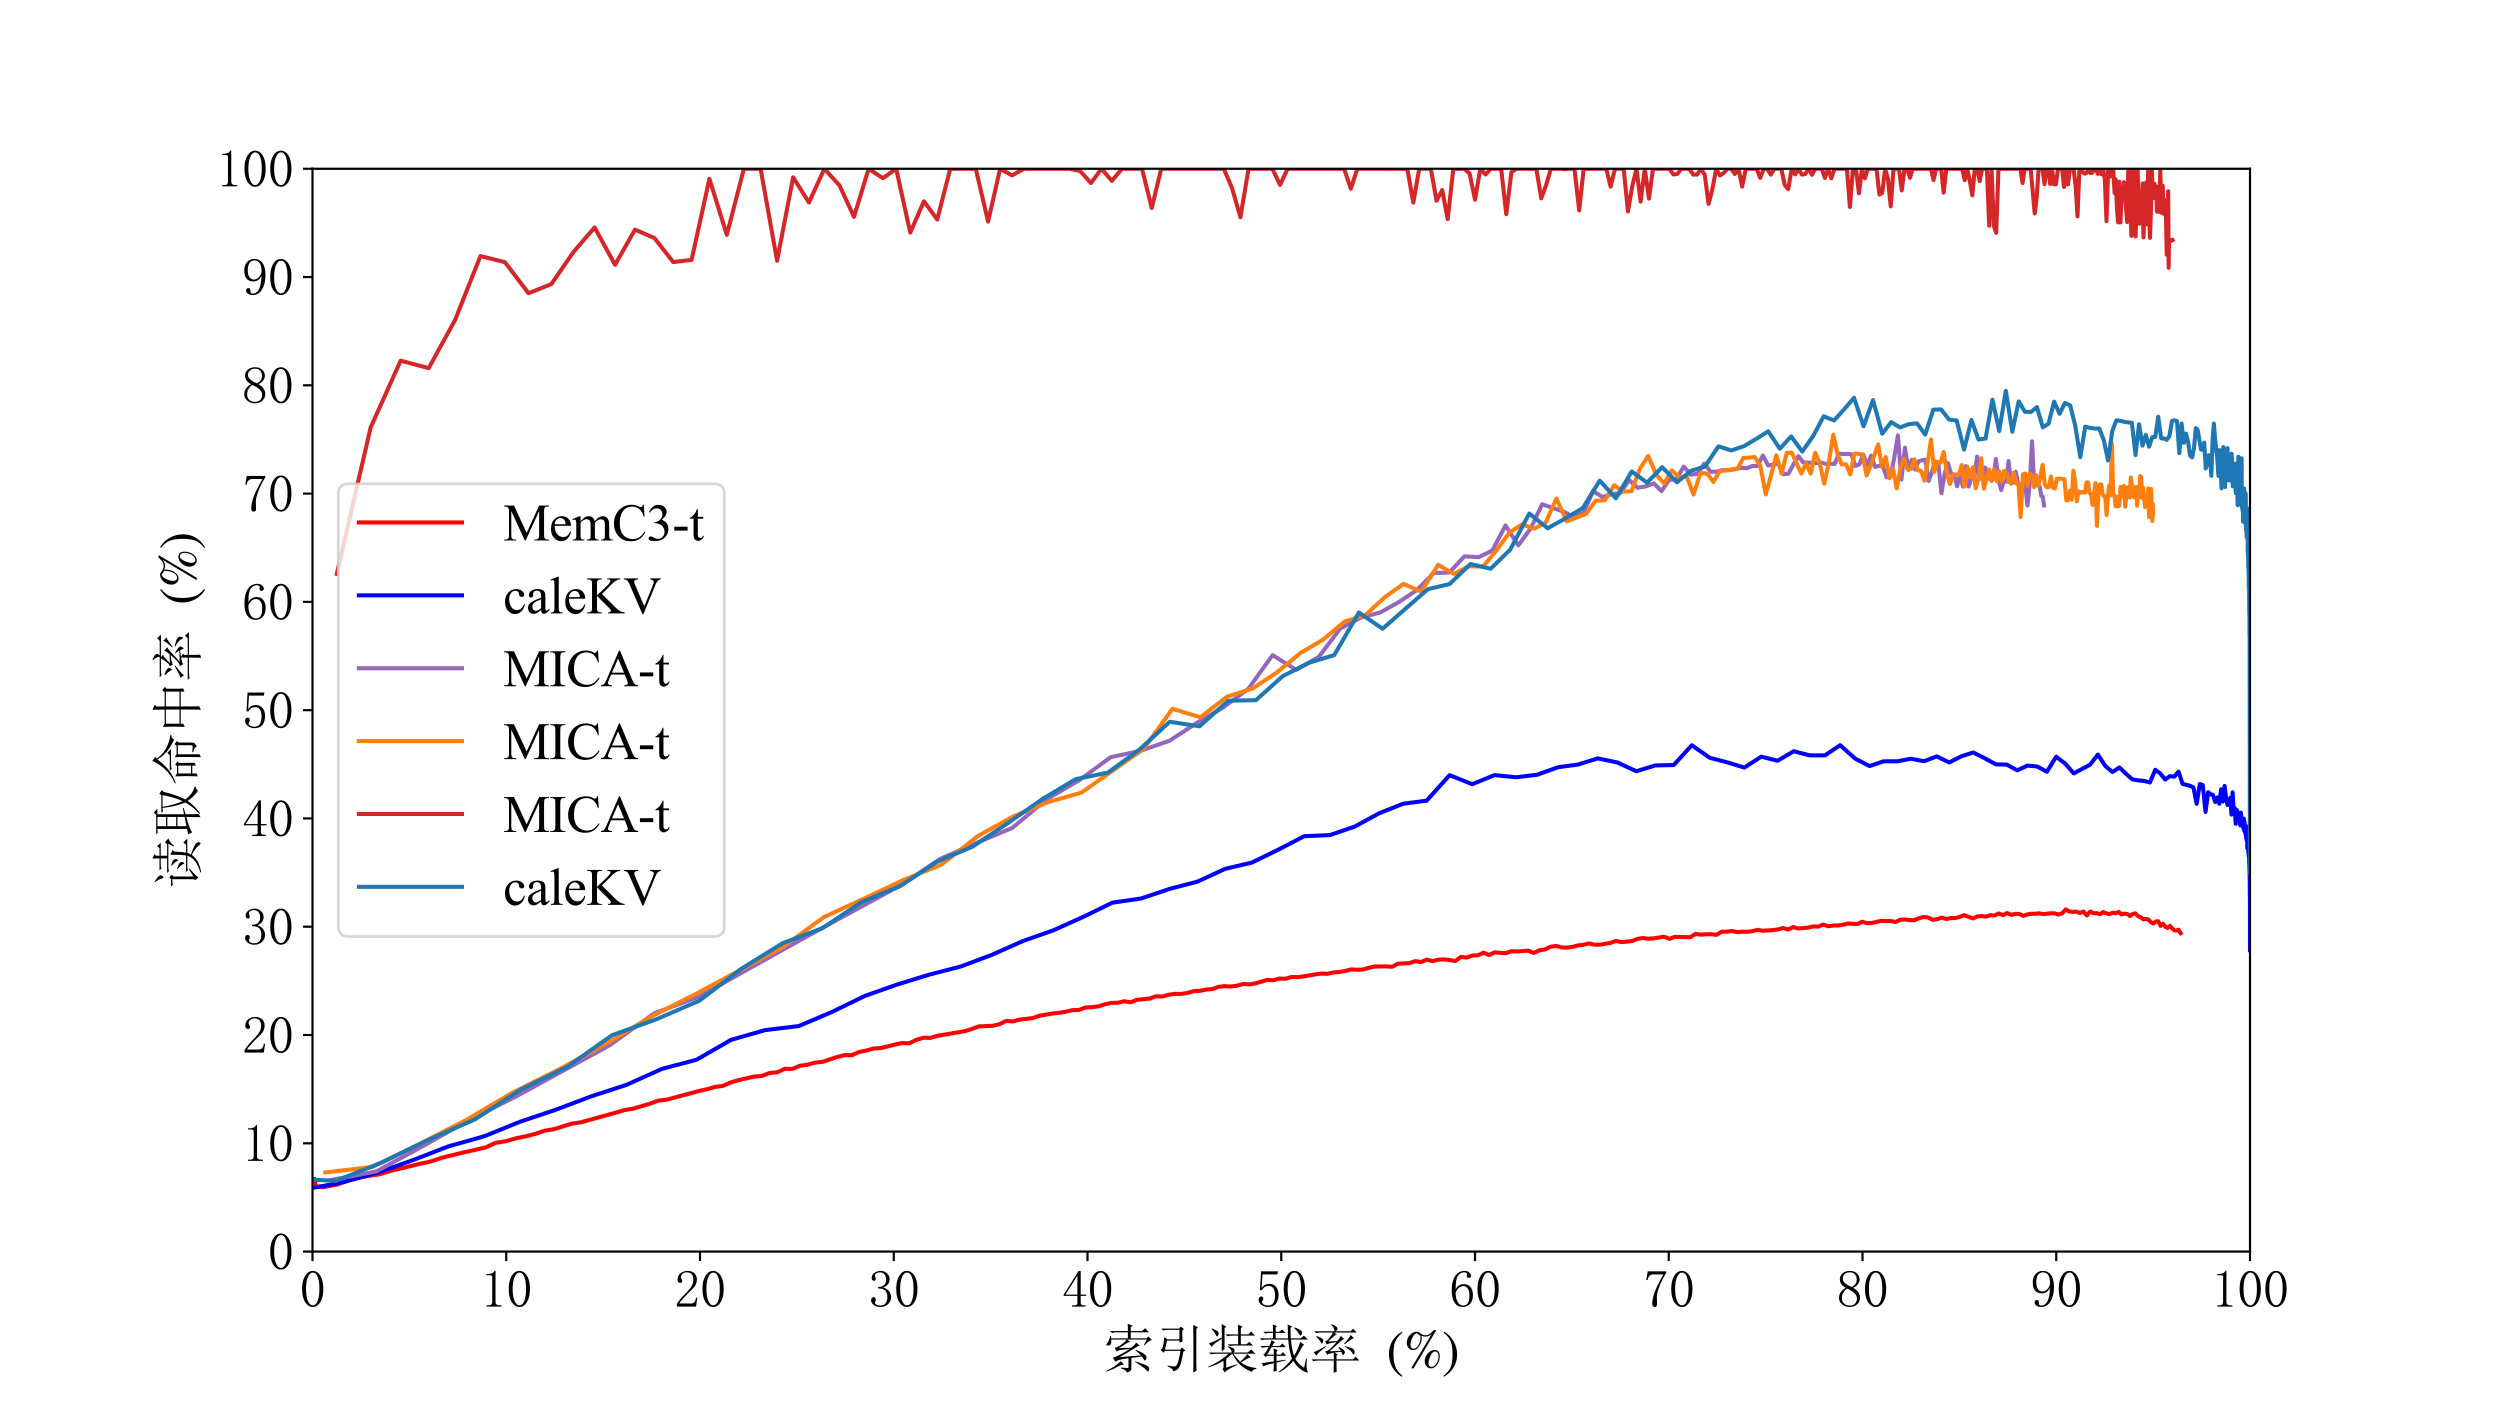 <?xml version="1.0" encoding="utf-8" standalone="no"?>
<!DOCTYPE svg PUBLIC "-//W3C//DTD SVG 1.1//EN"
  "http://www.w3.org/Graphics/SVG/1.1/DTD/svg11.dtd">
<svg xmlns:xlink="http://www.w3.org/1999/xlink" width="921.6pt" height="518.4pt" viewBox="0 0 921.6 518.4" xmlns="http://www.w3.org/2000/svg" version="1.1">
 <defs>
  <style type="text/css">*{stroke-linejoin: round; stroke-linecap: butt}</style>
 </defs>
 <g id="figure_1">
  <g id="patch_1">
   <path d="M 0 518.4 
L 921.6 518.4 
L 921.6 0 
L 0 0 
z
" style="fill: #ffffff"/>
  </g>
  <g id="axes_1">
   <g id="patch_2">
    <path d="M 115.2 461.376 
L 829.44 461.376 
L 829.44 62.208 
L 115.2 62.208 
z
" style="fill: #ffffff"/>
   </g>
   <g id="matplotlib.axis_1">
    <g id="xtick_1">
     <g id="line2d_1">
      <defs>
       <path id="m19f917941e" d="M 0 0 
L 0 3.5 
" style="stroke: #000000; stroke-width: 0.8"/>
      </defs>
      <g>
       <use xlink:href="#m19f917941e" x="115.2" y="461.376" style="stroke: #000000; stroke-width: 0.8"/>
      </g>
     </g>
     <g id="text_1">
      <!-- 0 -->
      <g transform="translate(110.45 481.958) scale(0.19 -0.19)">
       <defs>
        <path id="SimSun-30" d="M 1600 4225 
Q 1250 4225 1012 3687 
Q 775 3150 775 2250 
Q 775 1300 1012 775 
Q 1250 250 1600 250 
Q 1975 250 2187 775 
Q 2400 1300 2400 2250 
Q 2400 3150 2200 3687 
Q 2000 4225 1600 4225 
z
M 1600 50 
Q 1050 50 675 625 
Q 300 1200 300 2250 
Q 300 3225 662 3825 
Q 1025 4425 1600 4425 
Q 2150 4425 2512 3850 
Q 2875 3275 2875 2250 
Q 2875 1225 2512 637 
Q 2150 50 1600 50 
z
" transform="scale(0.016)"/>
       </defs>
       <use xlink:href="#SimSun-30"/>
      </g>
     </g>
    </g>
    <g id="xtick_2">
     <g id="line2d_2">
      <g>
       <use xlink:href="#m19f917941e" x="186.624" y="461.376" style="stroke: #000000; stroke-width: 0.8"/>
      </g>
     </g>
     <g id="text_2">
      <!-- 10 -->
      <g transform="translate(177.124 481.958) scale(0.19 -0.19)">
       <defs>
        <path id="SimSun-31" d="M 1825 4450 
L 1825 650 
Q 1825 450 1950 350 
Q 2075 250 2300 250 
L 2550 250 
L 2550 100 
L 725 100 
L 725 250 
L 950 250 
Q 1200 250 1312 350 
Q 1425 450 1425 650 
L 1425 3675 
Q 1425 3775 1362 3837 
Q 1300 3900 1175 3900 
L 725 3900 
L 725 4050 
L 950 4050 
Q 1250 4050 1437 4150 
Q 1625 4250 1725 4450 
L 1825 4450 
z
" transform="scale(0.016)"/>
       </defs>
       <use xlink:href="#SimSun-31"/>
       <use xlink:href="#SimSun-30" x="50"/>
      </g>
     </g>
    </g>
    <g id="xtick_3">
     <g id="line2d_3">
      <g>
       <use xlink:href="#m19f917941e" x="258.048" y="461.376" style="stroke: #000000; stroke-width: 0.8"/>
      </g>
     </g>
     <g id="text_3">
      <!-- 20 -->
      <g transform="translate(248.548 481.958) scale(0.19 -0.19)">
       <defs>
        <path id="SimSun-32" d="M 2325 3325 
Q 2325 3775 2125 4012 
Q 1925 4250 1525 4250 
Q 1225 4250 1012 4087 
Q 800 3925 800 3675 
Q 800 3525 900 3425 
Q 975 3325 975 3225 
Q 975 3100 912 3037 
Q 850 2975 725 2975 
Q 575 2975 487 3062 
Q 400 3150 400 3350 
Q 400 3875 775 4150 
Q 1150 4425 1575 4425 
Q 2175 4425 2462 4125 
Q 2750 3825 2750 3375 
Q 2750 3075 2612 2775 
Q 2475 2475 2175 2200 
Q 1450 1500 1062 1062 
Q 675 625 600 475 
L 2075 475 
Q 2300 475 2450 650 
Q 2600 825 2650 1175 
L 2800 1175 
L 2650 100 
L 325 100 
L 325 425 
Q 450 650 737 1000 
Q 1025 1350 1500 1825 
Q 1925 2250 2125 2625 
Q 2325 3000 2325 3325 
z
" transform="scale(0.016)"/>
       </defs>
       <use xlink:href="#SimSun-32"/>
       <use xlink:href="#SimSun-30" x="50"/>
      </g>
     </g>
    </g>
    <g id="xtick_4">
     <g id="line2d_4">
      <g>
       <use xlink:href="#m19f917941e" x="329.472" y="461.376" style="stroke: #000000; stroke-width: 0.8"/>
      </g>
     </g>
     <g id="text_4">
      <!-- 30 -->
      <g transform="translate(319.972 481.958) scale(0.19 -0.19)">
       <defs>
        <path id="SimSun-33" d="M 2800 1250 
Q 2800 775 2450 412 
Q 2100 50 1475 50 
Q 1025 50 700 300 
Q 375 550 375 875 
Q 375 1025 475 1137 
Q 575 1250 675 1250 
Q 825 1250 887 1137 
Q 950 1025 950 950 
Q 950 825 900 750 
Q 850 650 850 575 
Q 850 425 1037 325 
Q 1225 225 1450 225 
Q 1900 225 2125 487 
Q 2350 750 2350 1300 
Q 2350 1750 2112 2025 
Q 1875 2300 1225 2300 
L 1225 2475 
Q 1725 2475 1962 2712 
Q 2200 2950 2200 3375 
Q 2200 3725 2012 3987 
Q 1825 4250 1425 4250 
Q 1250 4250 1050 4162 
Q 850 4075 850 3875 
Q 850 3675 900 3625 
Q 950 3575 950 3500 
Q 950 3375 900 3300 
Q 850 3225 725 3225 
Q 625 3225 537 3300 
Q 450 3375 450 3575 
Q 450 3950 775 4187 
Q 1100 4425 1525 4425 
Q 2025 4425 2325 4112 
Q 2625 3800 2625 3450 
Q 2625 3075 2437 2812 
Q 2250 2550 1850 2425 
Q 2400 2225 2600 1900 
Q 2800 1575 2800 1250 
z
" transform="scale(0.016)"/>
       </defs>
       <use xlink:href="#SimSun-33"/>
       <use xlink:href="#SimSun-30" x="50"/>
      </g>
     </g>
    </g>
    <g id="xtick_5">
     <g id="line2d_5">
      <g>
       <use xlink:href="#m19f917941e" x="400.896" y="461.376" style="stroke: #000000; stroke-width: 0.8"/>
      </g>
     </g>
     <g id="text_5">
      <!-- 40 -->
      <g transform="translate(391.396 481.958) scale(0.19 -0.19)">
       <defs>
        <path id="SimSun-34" d="M 2300 575 
Q 2300 400 2400 325 
Q 2500 250 2675 250 
L 2900 250 
L 2900 100 
L 1250 100 
L 1250 250 
L 1525 250 
Q 1725 250 1812 325 
Q 1900 400 1900 575 
L 1900 1400 
L 225 1400 
L 225 1525 
L 2050 4425 
L 2300 4425 
L 2300 1550 
L 2975 1550 
L 2975 1400 
L 2300 1400 
L 2300 575 
z
M 1875 3800 
L 450 1550 
L 1900 1550 
L 1900 3800 
L 1875 3800 
z
" transform="scale(0.016)"/>
       </defs>
       <use xlink:href="#SimSun-34"/>
       <use xlink:href="#SimSun-30" x="50"/>
      </g>
     </g>
    </g>
    <g id="xtick_6">
     <g id="line2d_6">
      <g>
       <use xlink:href="#m19f917941e" x="472.32" y="461.376" style="stroke: #000000; stroke-width: 0.8"/>
      </g>
     </g>
     <g id="text_6">
      <!-- 50 -->
      <g transform="translate(462.82 481.958) scale(0.19 -0.19)">
       <defs>
        <path id="SimSun-35" d="M 1725 2850 
Q 2200 2850 2500 2487 
Q 2800 2125 2800 1525 
Q 2800 850 2487 450 
Q 2175 50 1525 50 
Q 1075 50 725 312 
Q 375 575 375 950 
Q 375 1100 462 1212 
Q 550 1325 700 1325 
Q 850 1325 900 1225 
Q 950 1125 950 1050 
Q 950 900 875 825 
Q 800 725 800 625 
Q 800 425 1037 325 
Q 1275 225 1550 225 
Q 1950 225 2162 550 
Q 2375 875 2375 1475 
Q 2375 1975 2187 2287 
Q 2000 2600 1625 2600 
Q 1350 2600 1150 2500 
Q 950 2400 775 2075 
L 550 2100 
L 675 4375 
L 2725 4375 
L 2650 4000 
L 850 4000 
L 750 2350 
Q 1000 2700 1237 2775 
Q 1475 2850 1725 2850 
z
" transform="scale(0.016)"/>
       </defs>
       <use xlink:href="#SimSun-35"/>
       <use xlink:href="#SimSun-30" x="50"/>
      </g>
     </g>
    </g>
    <g id="xtick_7">
     <g id="line2d_7">
      <g>
       <use xlink:href="#m19f917941e" x="543.744" y="461.376" style="stroke: #000000; stroke-width: 0.8"/>
      </g>
     </g>
     <g id="text_7">
      <!-- 60 -->
      <g transform="translate(534.244 481.958) scale(0.19 -0.19)">
       <defs>
        <path id="SimSun-36" d="M 775 1800 
Q 775 1050 1037 637 
Q 1300 225 1675 225 
Q 2050 225 2250 500 
Q 2450 775 2450 1525 
Q 2450 2025 2237 2300 
Q 2025 2575 1725 2575 
Q 1450 2575 1212 2412 
Q 975 2250 775 1800 
z
M 1750 2825 
Q 2350 2825 2612 2425 
Q 2875 2025 2875 1525 
Q 2875 775 2512 412 
Q 2150 50 1675 50 
Q 1000 50 650 562 
Q 300 1075 300 2050 
Q 300 3200 725 3812 
Q 1150 4425 1875 4425 
Q 2225 4425 2437 4225 
Q 2650 4025 2650 3875 
Q 2650 3725 2587 3650 
Q 2525 3575 2375 3575 
Q 2250 3575 2187 3637 
Q 2125 3700 2125 3825 
Q 2125 3875 2150 3925 
Q 2150 3975 2150 4025 
Q 2150 4125 2075 4187 
Q 2000 4250 1800 4250 
Q 1375 4250 1075 3862 
Q 775 3475 775 2175 
Q 925 2500 1187 2662 
Q 1450 2825 1750 2825 
z
" transform="scale(0.016)"/>
       </defs>
       <use xlink:href="#SimSun-36"/>
       <use xlink:href="#SimSun-30" x="50"/>
      </g>
     </g>
    </g>
    <g id="xtick_8">
     <g id="line2d_8">
      <g>
       <use xlink:href="#m19f917941e" x="615.168" y="461.376" style="stroke: #000000; stroke-width: 0.8"/>
      </g>
     </g>
     <g id="text_8">
      <!-- 70 -->
      <g transform="translate(605.668 481.958) scale(0.19 -0.19)">
       <defs>
        <path id="SimSun-37" d="M 2825 4200 
Q 2300 3350 1987 2537 
Q 1675 1725 1675 1125 
Q 1675 1025 1700 850 
Q 1700 650 1700 400 
Q 1700 200 1637 125 
Q 1575 50 1425 50 
Q 1300 50 1212 137 
Q 1125 225 1125 450 
Q 1125 925 1337 1625 
Q 1550 2325 2475 4000 
L 1225 4000 
Q 950 4000 787 3825 
Q 625 3650 550 3300 
L 400 3325 
L 575 4375 
L 2825 4375 
L 2825 4200 
z
" transform="scale(0.016)"/>
       </defs>
       <use xlink:href="#SimSun-37"/>
       <use xlink:href="#SimSun-30" x="50"/>
      </g>
     </g>
    </g>
    <g id="xtick_9">
     <g id="line2d_9">
      <g>
       <use xlink:href="#m19f917941e" x="686.592" y="461.376" style="stroke: #000000; stroke-width: 0.8"/>
      </g>
     </g>
     <g id="text_9">
      <!-- 80 -->
      <g transform="translate(677.092 481.958) scale(0.19 -0.19)">
       <defs>
        <path id="SimSun-38" d="M 625 1125 
Q 625 725 887 475 
Q 1150 225 1550 225 
Q 2025 225 2237 475 
Q 2450 725 2450 1100 
Q 2450 1425 2150 1725 
Q 1850 2025 1250 2275 
Q 950 2075 787 1775 
Q 625 1475 625 1125 
z
M 2825 1175 
Q 2825 700 2475 375 
Q 2125 50 1550 50 
Q 1025 50 650 375 
Q 275 700 275 1125 
Q 275 1550 487 1850 
Q 700 2150 1100 2375 
Q 750 2550 562 2812 
Q 375 3075 375 3400 
Q 375 3825 700 4125 
Q 1025 4425 1600 4425 
Q 2125 4425 2450 4125 
Q 2775 3825 2775 3400 
Q 2775 3100 2587 2837 
Q 2400 2575 2000 2375 
Q 2425 2125 2625 1825 
Q 2825 1525 2825 1175 
z
M 2425 3375 
Q 2425 3725 2225 3987 
Q 2025 4250 1600 4250 
Q 1125 4250 925 4000 
Q 725 3750 725 3475 
Q 725 3200 1012 2937 
Q 1300 2675 1825 2475 
Q 2125 2625 2275 2850 
Q 2425 3075 2425 3375 
z
" transform="scale(0.016)"/>
       </defs>
       <use xlink:href="#SimSun-38"/>
       <use xlink:href="#SimSun-30" x="50"/>
      </g>
     </g>
    </g>
    <g id="xtick_10">
     <g id="line2d_10">
      <g>
       <use xlink:href="#m19f917941e" x="758.016" y="461.376" style="stroke: #000000; stroke-width: 0.8"/>
      </g>
     </g>
     <g id="text_10">
      <!-- 90 -->
      <g transform="translate(748.516 481.958) scale(0.19 -0.19)">
       <defs>
        <path id="SimSun-39" d="M 700 3050 
Q 700 2500 912 2212 
Q 1125 1925 1450 1925 
Q 1825 1925 2100 2275 
Q 2375 2625 2375 2925 
Q 2375 3525 2175 3887 
Q 1975 4250 1525 4250 
Q 1100 4250 900 3912 
Q 700 3575 700 3050 
z
M 1375 1700 
Q 875 1700 575 2012 
Q 275 2325 275 3025 
Q 275 3625 600 4025 
Q 925 4425 1525 4425 
Q 2150 4425 2500 3925 
Q 2850 3425 2850 2475 
Q 2850 1425 2437 737 
Q 2025 50 1300 50 
Q 975 50 737 200 
Q 500 350 500 600 
Q 500 700 562 800 
Q 625 900 775 900 
Q 925 900 975 787 
Q 1025 675 1025 525 
Q 1025 425 1050 362 
Q 1075 300 1100 275 
Q 1125 250 1187 237 
Q 1250 225 1325 225 
Q 1775 225 2050 725 
Q 2325 1225 2375 2400 
Q 2250 2100 2000 1900 
Q 1750 1700 1375 1700 
z
" transform="scale(0.016)"/>
       </defs>
       <use xlink:href="#SimSun-39"/>
       <use xlink:href="#SimSun-30" x="50"/>
      </g>
     </g>
    </g>
    <g id="xtick_11">
     <g id="line2d_11">
      <g>
       <use xlink:href="#m19f917941e" x="829.44" y="461.376" style="stroke: #000000; stroke-width: 0.8"/>
      </g>
     </g>
     <g id="text_11">
      <!-- 100 -->
      <g transform="translate(815.19 481.958) scale(0.19 -0.19)">
       <use xlink:href="#SimSun-31"/>
       <use xlink:href="#SimSun-30" x="50"/>
       <use xlink:href="#SimSun-30" x="100"/>
      </g>
     </g>
    </g>
    <g id="text_12">
     <!-- 索引装载率 $\mathrm{(\%)}$ -->
     <g transform="translate(406.58 504.177) scale(0.19 -0.19)">
      <defs>
       <path id="SimSun-7d22" d="M 4725 1325 
Q 4375 1250 3450 1150 
L 3450 -50 
Q 3475 -500 2875 -625 
Q 2875 -325 2200 -125 
L 2200 -25 
Q 2850 -75 2987 -75 
Q 3125 -75 3100 175 
L 3100 1100 
Q 2400 1025 2050 925 
Q 1700 825 1475 700 
L 1225 1175 
Q 1525 1250 2050 1525 
Q 2575 1800 3225 2200 
Q 2900 2200 2437 2150 
Q 1975 2100 1650 1950 
L 1425 2375 
Q 1775 2425 2212 2737 
Q 2650 3050 2875 3375 
L 1000 3375 
Q 1050 3000 975 2850 
Q 900 2700 800 2675 
Q 700 2650 625 2650 
Q 525 2650 462 2675 
Q 400 2700 400 2725 
Q 400 2800 550 2975 
Q 750 3225 875 3800 
L 975 3800 
L 1000 3525 
L 3025 3525 
L 3025 4250 
L 1575 4250 
Q 1375 4250 1100 4175 
L 875 4400 
L 3025 4400 
L 3025 4775 
Q 3025 5025 3000 5275 
L 3625 5050 
L 3375 4900 
L 3375 4400 
L 4725 4400 
L 5125 4750 
L 5575 4250 
L 3375 4250 
L 3375 3525 
L 5300 3525 
L 5500 3750 
L 5950 3325 
Q 5600 3300 5050 2675 
L 4975 2725 
L 5325 3375 
L 2925 3375 
L 3325 3100 
Q 3100 3075 2675 2800 
Q 2250 2500 1925 2350 
L 3425 2375 
Q 3775 2625 4050 3000 
L 4475 2625 
Q 4250 2600 3850 2325 
Q 3425 2050 2975 1787 
Q 2525 1525 2025 1250 
L 4625 1450 
Q 4275 1825 3950 2050 
L 4000 2125 
Q 4700 1850 4962 1662 
Q 5225 1475 5275 1312 
Q 5325 1150 5212 937 
Q 5100 725 4987 925 
Q 4875 1125 4725 1325 
z
M 3925 725 
Q 5025 375 5312 212 
Q 5600 50 5612 -150 
Q 5625 -350 5562 -425 
Q 5500 -500 5475 -500 
Q 5375 -500 5200 -275 
Q 4925 50 3900 650 
L 3925 725 
z
M 2150 750 
L 2575 350 
Q 2275 350 1775 75 
Q 1275 -225 425 -525 
L 375 -450 
Q 1600 150 2150 750 
z
" transform="scale(0.016)"/>
       <path id="SimSun-5f15" d="M 5075 4675 
L 5075 575 
Q 5075 100 5100 -425 
L 4700 -600 
Q 4725 175 4725 725 
Q 4725 4575 4700 5150 
L 5300 4850 
L 5075 4675 
z
M 3375 4475 
Q 3375 3475 3400 3125 
L 3025 3000 
L 3025 3250 
L 1525 3250 
L 1275 2150 
L 3125 2150 
L 3325 2400 
L 3750 2050 
L 3500 1900 
Q 3375 1125 3225 575 
Q 3075 25 2850 -187 
Q 2625 -400 2250 -475 
Q 2275 -125 1600 125 
L 1600 225 
Q 2125 125 2350 112 
Q 2575 100 2675 225 
Q 2775 350 2900 787 
Q 3025 1225 3150 2000 
L 1275 2000 
L 1100 1775 
L 725 2125 
Q 925 2200 1025 2575 
Q 1125 2950 1200 3675 
L 1575 3400 
L 3025 3400 
L 3025 4550 
L 1650 4550 
Q 1325 4550 1050 4475 
L 825 4700 
L 3000 4700 
L 3175 4950 
L 3575 4650 
L 3375 4475 
z
" transform="scale(0.016)"/>
       <path id="SimSun-88c5" d="M 700 4725 
Q 1375 4450 1462 4325 
Q 1550 4200 1550 4125 
Q 1550 4025 1475 3887 
Q 1400 3750 1350 3750 
Q 1275 3750 1200 3925 
Q 1075 4225 650 4675 
L 700 4725 
z
M 2250 4775 
L 2250 2200 
L 1900 1975 
Q 1925 2600 1925 3475 
Q 1400 3150 1062 2887 
Q 725 2625 700 2475 
L 350 2900 
Q 775 3025 1925 3625 
Q 1925 4900 1900 5250 
L 2475 4925 
L 2250 4775 
z
M 2375 4000 
L 3900 4000 
Q 3900 4850 3875 5175 
L 4450 4925 
L 4225 4750 
L 4225 4000 
L 5125 4000 
L 5475 4350 
L 5950 3850 
L 4225 3850 
L 4225 2800 
L 4900 2800 
L 5250 3100 
L 5700 2650 
L 3475 2650 
Q 3150 2650 2875 2575 
L 2650 2800 
L 3900 2800 
L 3900 3850 
L 3200 3850 
Q 2875 3850 2600 3775 
L 2375 4000 
z
M 3125 1800 
Q 3125 2100 2650 2525 
L 2700 2575 
Q 3300 2375 3387 2250 
Q 3475 2125 3475 2050 
Q 3475 1950 3350 1800 
L 5050 1800 
L 5475 2175 
L 6000 1650 
L 3325 1650 
Q 3600 1225 4150 675 
Q 4775 1225 5000 1625 
L 5425 1200 
Q 5225 1175 4987 1050 
Q 4750 925 4250 600 
Q 4550 350 5037 162 
Q 5525 -25 6100 -75 
L 6100 -175 
Q 5675 -250 5550 -550 
Q 4825 -250 4262 212 
Q 3700 675 3175 1650 
Q 2825 1325 2450 1025 
L 2450 -25 
L 3750 375 
L 3800 300 
Q 2450 -300 2300 -625 
L 2000 -200 
Q 2150 -75 2125 75 
L 2125 800 
Q 1325 300 275 0 
L 250 75 
Q 1725 700 2725 1650 
L 1200 1650 
Q 875 1650 600 1575 
L 375 1800 
L 3125 1800 
z
" transform="scale(0.016)"/>
       <path id="SimSun-8f7d" d="M 1850 5200 
L 2375 5000 
L 2200 4825 
L 2200 4325 
L 2675 4325 
L 2975 4600 
L 3400 4175 
L 2200 4175 
L 2200 3525 
L 3700 3525 
Q 3675 4525 3650 5200 
L 4200 4950 
L 4000 4775 
Q 4000 3950 4025 3525 
L 5250 3525 
L 5625 3850 
L 6100 3375 
L 4050 3375 
Q 4125 2300 4425 1400 
Q 4925 2200 5175 3075 
L 5650 2750 
L 5450 2575 
Q 5075 1775 4575 1050 
Q 4950 350 5650 -50 
L 5875 1050 
L 5975 1025 
Q 5925 350 5950 25 
Q 5975 -300 6075 -500 
Q 6125 -625 6025 -625 
Q 5975 -625 5775 -562 
Q 5575 -500 5125 -150 
Q 4675 200 4350 775 
Q 3575 -125 2625 -600 
L 2575 -525 
Q 3575 175 4175 1075 
Q 3825 1950 3725 3375 
L 1100 3375 
Q 775 3375 500 3300 
L 275 3525 
L 1875 3525 
L 1875 4175 
L 1525 4175 
Q 1200 4175 925 4100 
L 700 4325 
L 1875 4325 
Q 1875 4800 1850 5200 
z
M 4500 4850 
Q 5000 4650 5212 4512 
Q 5425 4375 5400 4187 
Q 5375 4000 5300 3925 
Q 5225 3850 5200 3850 
Q 5125 3850 5025 4050 
Q 4900 4325 4450 4775 
L 4500 4850 
z
M 500 525 
Q 850 550 1975 725 
L 1975 1400 
L 1150 1400 
L 975 1250 
L 700 1575 
Q 900 1575 1350 2450 
L 1150 2450 
Q 850 2450 575 2375 
L 350 2600 
L 1425 2600 
Q 1625 3025 1700 3300 
L 2150 3025 
L 1975 2950 
Q 1900 2850 1775 2600 
L 2700 2600 
L 3025 2900 
L 3425 2450 
L 1700 2450 
L 1175 1550 
L 1975 1550 
Q 1975 1925 1950 2300 
L 2450 2075 
L 2300 1900 
L 2300 1550 
L 2800 1550 
L 3075 1850 
L 3475 1400 
L 2300 1400 
L 2300 775 
L 3400 925 
L 3425 850 
L 2300 575 
Q 2300 -50 2325 -400 
L 1950 -550 
Q 1975 225 1975 500 
Q 850 275 725 100 
L 500 525 
z
" transform="scale(0.016)"/>
       <path id="SimSun-7387" d="M 875 3725 
L 925 3800 
Q 1375 3650 1550 3525 
Q 1725 3400 1725 3250 
Q 1725 3175 1662 3025 
Q 1600 2875 1550 2875 
Q 1500 2875 1425 3050 
Q 1275 3325 875 3725 
z
M 550 1850 
Q 875 1925 2000 2575 
L 2050 2500 
Q 1675 2225 1337 1937 
Q 1000 1650 875 1425 
L 550 1850 
z
M 5200 3450 
Q 4800 3150 4275 2800 
L 4225 2875 
Q 4775 3400 5050 3925 
L 5450 3525 
L 5200 3450 
z
M 4325 2500 
L 4350 2575 
Q 5225 2350 5375 2212 
Q 5525 2075 5525 1900 
Q 5525 1775 5487 1662 
Q 5450 1550 5400 1550 
Q 5325 1550 5200 1800 
Q 4975 2150 4325 2500 
z
M 3150 3900 
Q 2500 3300 2300 3150 
Q 2800 3150 3400 3175 
Q 3700 3500 3850 3825 
L 4250 3450 
Q 4050 3400 3450 2825 
Q 2850 2250 2475 1950 
Q 3150 1975 3850 2000 
Q 3750 2175 3550 2450 
L 3600 2500 
Q 4050 2250 4200 2100 
Q 4350 1950 4350 1850 
Q 4350 1775 4250 1625 
Q 4150 1475 4100 1475 
Q 4075 1475 4050 1550 
Q 4000 1700 3900 1900 
Q 3650 1875 3075 1800 
L 3500 1550 
L 3325 1425 
L 3325 975 
L 5325 975 
L 5650 1300 
L 6100 825 
L 3325 825 
Q 3325 -275 3350 -525 
L 2975 -650 
Q 3000 0 3000 825 
L 1125 825 
Q 800 825 525 750 
L 300 975 
L 3000 975 
L 3000 1775 
Q 2450 1700 2200 1525 
L 1950 1950 
Q 2275 1950 2675 2350 
Q 3075 2750 3325 3050 
Q 2400 2950 2150 2775 
L 1950 3175 
Q 2150 3150 2475 3575 
Q 2800 4000 2900 4225 
L 1450 4225 
Q 1125 4225 850 4150 
L 625 4375 
L 3100 4375 
Q 3050 4800 2675 5200 
L 2725 5250 
Q 3225 5050 3337 4912 
Q 3450 4775 3450 4700 
Q 3450 4550 3250 4375 
L 5025 4375 
L 5350 4675 
L 5775 4225 
L 3050 4225 
L 3375 3950 
L 3150 3900 
z
" transform="scale(0.016)"/>
       <path id="SimSun-20" d="M 0 0 
Q 0 0 0 0 
z
" transform="scale(0.016)"/>
       <path id="STIXGeneral-Regular-28" d="M 1946 -1030 
L 1869 -1133 
Q 1126 -710 716 32 
Q 307 774 307 1613 
Q 307 3386 1888 4326 
L 1946 4224 
Q 1293 3667 1075 3126 
Q 858 2586 858 1632 
Q 858 685 1082 96 
Q 1306 -493 1946 -1030 
z
" transform="scale(0.016)"/>
       <path id="STIXGeneral-Regular-25" d="M 4390 1363 
Q 4390 781 4070 329 
Q 3750 -122 3341 -122 
Q 3014 -122 2790 134 
Q 2566 390 2566 762 
Q 2566 1274 2940 1693 
Q 3315 2112 3776 2112 
Q 4070 2112 4230 1917 
Q 4390 1722 4390 1363 
z
M 4243 1376 
Q 4243 1626 4131 1779 
Q 4019 1933 3840 1933 
Q 3654 1933 3526 1786 
Q 3315 1562 3171 1187 
Q 3027 813 3027 486 
Q 3027 301 3129 176 
Q 3232 51 3386 51 
Q 3718 51 3980 457 
Q 4243 864 4243 1376 
z
M 3974 4518 
L 1222 -115 
L 922 -115 
L 3443 4096 
Q 3264 3891 3094 3811 
Q 2925 3731 2669 3731 
Q 2445 3731 2182 3821 
Q 2208 3674 2208 3539 
Q 2208 3206 2067 2873 
Q 1926 2541 1696 2323 
Q 1453 2086 1146 2086 
Q 826 2086 608 2339 
Q 390 2592 390 2963 
Q 390 3507 761 3916 
Q 1133 4326 1626 4326 
Q 1792 4326 2010 4147 
Q 2310 3898 2624 3898 
Q 2918 3898 3084 3994 
Q 3251 4090 3693 4518 
L 3974 4518 
z
M 2054 3642 
Q 2054 3782 2025 3833 
Q 1997 3885 1894 3936 
Q 1747 4006 1613 4154 
Q 1414 4058 1331 3984 
Q 1248 3910 1152 3750 
Q 845 3264 845 2707 
Q 845 2509 944 2384 
Q 1043 2259 1210 2259 
Q 1549 2259 1801 2675 
Q 2054 3091 2054 3642 
z
" transform="scale(0.016)"/>
       <path id="STIXGeneral-Regular-29" d="M 186 4224 
L 262 4326 
Q 992 3891 1408 3148 
Q 1824 2406 1824 1581 
Q 1824 -166 243 -1133 
L 186 -1030 
Q 845 -486 1059 54 
Q 1274 595 1274 1562 
Q 1274 2534 1059 3120 
Q 845 3706 186 4224 
z
" transform="scale(0.016)"/>
      </defs>
      <use xlink:href="#SimSun-7d22" transform="translate(0 0.578)"/>
      <use xlink:href="#SimSun-5f15" transform="translate(100 0.578)"/>
      <use xlink:href="#SimSun-88c5" transform="translate(200 0.578)"/>
      <use xlink:href="#SimSun-8f7d" transform="translate(300 0.578)"/>
      <use xlink:href="#SimSun-7387" transform="translate(400 0.578)"/>
      <use xlink:href="#SimSun-20" transform="translate(500 0.578)"/>
      <use xlink:href="#STIXGeneral-Regular-28" transform="translate(550 0.578)"/>
      <use xlink:href="#STIXGeneral-Regular-25" transform="translate(583.3 0.578)"/>
      <use xlink:href="#STIXGeneral-Regular-29" transform="translate(658 0.578)"/>
     </g>
    </g>
   </g>
   <g id="matplotlib.axis_2">
    <g id="ytick_1">
     <g id="line2d_12">
      <defs>
       <path id="m754c38acab" d="M 0 0 
L -3.5 0 
" style="stroke: #000000; stroke-width: 0.8"/>
      </defs>
      <g>
       <use xlink:href="#m754c38acab" x="115.2" y="461.376" style="stroke: #000000; stroke-width: 0.8"/>
      </g>
     </g>
     <g id="text_13">
      <!-- 0 -->
      <g transform="translate(98.7 468.167) scale(0.19 -0.19)">
       <use xlink:href="#SimSun-30"/>
      </g>
     </g>
    </g>
    <g id="ytick_2">
     <g id="line2d_13">
      <g>
       <use xlink:href="#m754c38acab" x="115.2" y="421.459" style="stroke: #000000; stroke-width: 0.8"/>
      </g>
     </g>
     <g id="text_14">
      <!-- 10 -->
      <g transform="translate(89.2 428.25) scale(0.19 -0.19)">
       <use xlink:href="#SimSun-31"/>
       <use xlink:href="#SimSun-30" x="50"/>
      </g>
     </g>
    </g>
    <g id="ytick_3">
     <g id="line2d_14">
      <g>
       <use xlink:href="#m754c38acab" x="115.2" y="381.542" style="stroke: #000000; stroke-width: 0.8"/>
      </g>
     </g>
     <g id="text_15">
      <!-- 20 -->
      <g transform="translate(89.2 388.333) scale(0.19 -0.19)">
       <use xlink:href="#SimSun-32"/>
       <use xlink:href="#SimSun-30" x="50"/>
      </g>
     </g>
    </g>
    <g id="ytick_4">
     <g id="line2d_15">
      <g>
       <use xlink:href="#m754c38acab" x="115.2" y="341.626" style="stroke: #000000; stroke-width: 0.8"/>
      </g>
     </g>
     <g id="text_16">
      <!-- 30 -->
      <g transform="translate(89.2 348.417) scale(0.19 -0.19)">
       <use xlink:href="#SimSun-33"/>
       <use xlink:href="#SimSun-30" x="50"/>
      </g>
     </g>
    </g>
    <g id="ytick_5">
     <g id="line2d_16">
      <g>
       <use xlink:href="#m754c38acab" x="115.2" y="301.709" style="stroke: #000000; stroke-width: 0.8"/>
      </g>
     </g>
     <g id="text_17">
      <!-- 40 -->
      <g transform="translate(89.2 308.5) scale(0.19 -0.19)">
       <use xlink:href="#SimSun-34"/>
       <use xlink:href="#SimSun-30" x="50"/>
      </g>
     </g>
    </g>
    <g id="ytick_6">
     <g id="line2d_17">
      <g>
       <use xlink:href="#m754c38acab" x="115.2" y="261.792" style="stroke: #000000; stroke-width: 0.8"/>
      </g>
     </g>
     <g id="text_18">
      <!-- 50 -->
      <g transform="translate(89.2 268.583) scale(0.19 -0.19)">
       <use xlink:href="#SimSun-35"/>
       <use xlink:href="#SimSun-30" x="50"/>
      </g>
     </g>
    </g>
    <g id="ytick_7">
     <g id="line2d_18">
      <g>
       <use xlink:href="#m754c38acab" x="115.2" y="221.875" style="stroke: #000000; stroke-width: 0.8"/>
      </g>
     </g>
     <g id="text_19">
      <!-- 60 -->
      <g transform="translate(89.2 228.666) scale(0.19 -0.19)">
       <use xlink:href="#SimSun-36"/>
       <use xlink:href="#SimSun-30" x="50"/>
      </g>
     </g>
    </g>
    <g id="ytick_8">
     <g id="line2d_19">
      <g>
       <use xlink:href="#m754c38acab" x="115.2" y="181.958" style="stroke: #000000; stroke-width: 0.8"/>
      </g>
     </g>
     <g id="text_20">
      <!-- 70 -->
      <g transform="translate(89.2 188.749) scale(0.19 -0.19)">
       <use xlink:href="#SimSun-37"/>
       <use xlink:href="#SimSun-30" x="50"/>
      </g>
     </g>
    </g>
    <g id="ytick_9">
     <g id="line2d_20">
      <g>
       <use xlink:href="#m754c38acab" x="115.2" y="142.042" style="stroke: #000000; stroke-width: 0.8"/>
      </g>
     </g>
     <g id="text_21">
      <!-- 80 -->
      <g transform="translate(89.2 148.833) scale(0.19 -0.19)">
       <use xlink:href="#SimSun-38"/>
       <use xlink:href="#SimSun-30" x="50"/>
      </g>
     </g>
    </g>
    <g id="ytick_10">
     <g id="line2d_21">
      <g>
       <use xlink:href="#m754c38acab" x="115.2" y="102.125" style="stroke: #000000; stroke-width: 0.8"/>
      </g>
     </g>
     <g id="text_22">
      <!-- 90 -->
      <g transform="translate(89.2 108.916) scale(0.19 -0.19)">
       <use xlink:href="#SimSun-39"/>
       <use xlink:href="#SimSun-30" x="50"/>
      </g>
     </g>
    </g>
    <g id="ytick_11">
     <g id="line2d_22">
      <g>
       <use xlink:href="#m754c38acab" x="115.2" y="62.208" style="stroke: #000000; stroke-width: 0.8"/>
      </g>
     </g>
     <g id="text_23">
      <!-- 100 -->
      <g transform="translate(79.7 68.999) scale(0.19 -0.19)">
       <use xlink:href="#SimSun-31"/>
       <use xlink:href="#SimSun-30" x="50"/>
       <use xlink:href="#SimSun-30" x="100"/>
      </g>
     </g>
    </g>
    <g id="text_24">
     <!-- 读取命中率 $\mathrm{(\%)}$ -->
     <g transform="translate(72.28 327.532) rotate(-90) scale(0.19 -0.19)">
      <defs>
       <path id="SimSun-8bfb" d="M 1450 275 
L 2375 850 
L 2425 775 
Q 1600 50 1325 -325 
L 1025 50 
Q 1125 175 1125 400 
L 1125 2850 
L 1050 2850 
Q 725 2850 450 2775 
L 225 3000 
L 1125 3000 
L 1350 3225 
L 1675 2900 
L 1450 2725 
L 1450 275 
z
M 750 4925 
L 800 5000 
Q 1150 4800 1387 4600 
Q 1625 4400 1587 4200 
Q 1550 4000 1400 3925 
Q 1250 3850 1175 4200 
Q 1100 4525 750 4925 
z
M 5100 2700 
L 5425 3325 
L 2575 3325 
Q 2375 3325 2100 3250 
L 1875 3475 
L 3650 3475 
L 3650 4250 
L 3025 4250 
Q 2700 4250 2425 4175 
L 2200 4400 
L 3650 4400 
Q 3650 4825 3625 5250 
L 4175 5000 
L 3975 4825 
L 3975 4400 
L 4875 4400 
L 5150 4675 
L 5550 4250 
L 3975 4250 
L 3975 3475 
L 5375 3475 
L 5625 3750 
L 6075 3300 
Q 5725 3275 5200 2650 
L 5100 2700 
z
M 2750 2925 
L 2775 3000 
Q 3350 2825 3462 2687 
Q 3575 2550 3575 2450 
Q 3575 2350 3512 2250 
Q 3450 2150 3425 2150 
Q 3350 2150 3275 2350 
Q 3125 2625 2750 2925 
z
M 2375 2275 
Q 2975 2075 3100 1950 
Q 3225 1825 3225 1700 
Q 3225 1625 3162 1512 
Q 3100 1400 3075 1400 
Q 3000 1400 2900 1625 
Q 2725 1925 2350 2200 
L 2375 2275 
z
M 4475 2625 
Q 4425 1550 4350 1175 
L 5275 1175 
L 5600 1500 
L 6050 1025 
L 4325 1025 
Q 4250 825 4125 575 
Q 4850 350 5200 150 
Q 5550 -50 5600 -237 
Q 5650 -425 5587 -500 
Q 5525 -575 5475 -575 
Q 5350 -575 5175 -325 
Q 4925 25 4075 475 
Q 3425 -425 1975 -650 
L 1950 -550 
Q 3600 -100 3975 1025 
L 2700 1025 
Q 2500 1025 2225 950 
L 2000 1175 
L 4000 1175 
Q 4100 1800 4100 3075 
L 4675 2800 
L 4475 2625 
z
" transform="scale(0.016)"/>
       <path id="SimSun-53d6" d="M 1300 2225 
L 1300 1125 
L 2425 1350 
L 2425 2225 
L 1300 2225 
z
M 2750 1225 
Q 2750 100 2775 -350 
L 2400 -575 
Q 2425 125 2425 1150 
Q 775 700 575 425 
L 325 925 
Q 625 975 975 1050 
L 975 4650 
L 775 4650 
L 525 4600 
L 325 4800 
L 2675 4800 
L 2975 5100 
L 3425 4650 
L 2750 4650 
L 2750 1425 
L 3500 1575 
L 3525 1475 
L 2750 1225 
z
M 1300 4650 
L 1300 3600 
L 2425 3600 
L 2425 4650 
L 1300 4650 
z
M 2425 3450 
L 1300 3450 
L 1300 2375 
L 2425 2375 
L 2425 3450 
z
M 2925 4175 
L 5050 4175 
L 5250 4425 
L 5700 4075 
L 5475 3925 
Q 5100 2350 4550 1275 
Q 5200 375 6100 125 
L 6100 25 
Q 5775 -25 5600 -275 
Q 4875 225 4375 975 
Q 3700 25 2825 -525 
L 2775 -450 
Q 3650 325 4175 1250 
Q 3650 2625 3525 4025 
L 3350 4025 
L 3125 3975 
L 2925 4175 
z
M 3650 4025 
Q 3900 2525 4350 1600 
Q 4825 2650 5075 4025 
L 3650 4025 
z
" transform="scale(0.016)"/>
       <path id="SimSun-547d" d="M 1775 3150 
L 3650 3150 
L 3950 3450 
L 4400 3000 
L 2550 3000 
Q 2225 3000 2000 2925 
L 1775 3150 
z
M 1450 2125 
L 1450 575 
L 2400 575 
L 2400 2125 
L 1450 2125 
z
M 1100 -250 
Q 1125 525 1125 1125 
Q 1125 1725 1100 2500 
L 1450 2275 
L 2350 2275 
L 2525 2500 
L 2900 2200 
L 2725 2050 
Q 2725 550 2750 150 
L 2400 0 
L 2400 425 
L 1450 425 
L 1450 -100 
L 1100 -250 
z
M 3775 2175 
L 3775 -450 
L 3425 -625 
Q 3450 75 3450 1050 
Q 3450 2025 3425 2550 
L 3775 2325 
L 4825 2325 
L 5000 2575 
L 5400 2275 
L 5200 2100 
L 5200 525 
Q 5225 75 4700 -125 
Q 4700 150 4025 325 
L 4025 425 
Q 4550 375 4712 375 
Q 4875 375 4875 700 
L 4875 2175 
L 3775 2175 
z
M 2975 5275 
L 3475 4900 
L 3250 4725 
Q 3750 4025 4450 3625 
Q 5150 3225 6125 3075 
L 6125 2975 
Q 5700 2950 5550 2625 
Q 4650 3050 4112 3500 
Q 3575 3950 3150 4650 
Q 2600 3900 1962 3362 
Q 1325 2825 275 2425 
L 225 2525 
Q 1250 2975 1962 3750 
Q 2675 4525 2975 5275 
z
" transform="scale(0.016)"/>
       <path id="SimSun-4e2d" d="M 3325 3625 
L 3325 1975 
L 5125 1975 
L 5125 3625 
L 3325 3625 
z
M 2950 3775 
Q 2950 4750 2925 5250 
L 3525 4975 
L 3325 4775 
L 3325 3775 
L 5075 3775 
L 5275 4075 
L 5700 3750 
L 5475 3550 
L 5475 2100 
Q 5475 1825 5500 1525 
L 5125 1375 
L 5125 1825 
L 3325 1825 
Q 3325 -75 3350 -400 
L 2925 -625 
Q 2950 -50 2950 1825 
L 1225 1825 
L 1225 1525 
L 850 1325 
Q 875 1775 875 2625 
Q 875 3475 850 4000 
L 1225 3775 
L 2950 3775 
z
M 1225 3625 
L 1225 1975 
L 2950 1975 
L 2950 3625 
L 1225 3625 
z
" transform="scale(0.016)"/>
      </defs>
      <use xlink:href="#SimSun-8bfb" transform="translate(0 0.578)"/>
      <use xlink:href="#SimSun-53d6" transform="translate(100 0.578)"/>
      <use xlink:href="#SimSun-547d" transform="translate(200 0.578)"/>
      <use xlink:href="#SimSun-4e2d" transform="translate(300 0.578)"/>
      <use xlink:href="#SimSun-7387" transform="translate(400 0.578)"/>
      <use xlink:href="#SimSun-20" transform="translate(500 0.578)"/>
      <use xlink:href="#STIXGeneral-Regular-28" transform="translate(550 0.578)"/>
      <use xlink:href="#STIXGeneral-Regular-25" transform="translate(583.3 0.578)"/>
      <use xlink:href="#STIXGeneral-Regular-29" transform="translate(658 0.578)"/>
     </g>
    </g>
   </g>
   <g id="line2d_23">
    <path d="M 115.835 434.661 
L 116.538 437.376 
L 119.028 437.657 
L 124.469 436.654 
L 129.345 434.706 
L 134.434 433.71 
L 139.835 432.902 
L 144.862 431.366 
L 149.571 430.312 
L 154.168 429.162 
L 158.643 428.213 
L 162.953 426.752 
L 171.064 424.795 
L 178.98 422.998 
L 182.702 421.302 
L 186.428 420.716 
L 190.122 419.637 
L 193.654 418.914 
L 197.242 418.014 
L 200.766 416.83 
L 204.135 416.267 
L 210.828 414.212 
L 214.172 413.712 
L 227.076 410.14 
L 230.224 409.214 
L 233.332 408.717 
L 239.555 406.869 
L 242.606 405.746 
L 245.668 405.402 
L 257.649 402.18 
L 260.614 401.539 
L 263.575 400.683 
L 266.494 400.298 
L 269.397 399.016 
L 272.273 398.17 
L 278.011 396.867 
L 280.849 396.644 
L 283.696 395.55 
L 286.509 395.273 
L 289.315 394.005 
L 292.094 394.042 
L 294.886 392.877 
L 297.685 392.506 
L 300.418 391.734 
L 303.181 391.449 
L 308.63 389.646 
L 311.344 388.949 
L 314.018 389.007 
L 316.687 387.797 
L 319.326 387.283 
L 321.996 386.528 
L 324.657 386.363 
L 329.923 385.078 
L 332.562 384.501 
L 335.182 384.619 
L 337.804 383.31 
L 340.407 382.553 
L 343.008 382.589 
L 345.599 381.832 
L 353.292 380.531 
L 355.83 380.091 
L 358.387 379.278 
L 360.894 378.36 
L 365.932 378.157 
L 368.445 377.554 
L 370.921 376.349 
L 373.395 376.537 
L 375.882 375.858 
L 380.768 375.293 
L 383.217 374.44 
L 388.07 373.613 
L 390.506 373.36 
L 392.914 372.935 
L 395.331 372.38 
L 397.738 372.305 
L 400.129 371.406 
L 402.518 371.273 
L 404.899 370.999 
L 407.29 370.232 
L 409.68 369.691 
L 412.042 369.66 
L 414.407 369.103 
L 416.75 369.502 
L 419.108 368.576 
L 423.785 368.128 
L 426.137 367.266 
L 428.481 367.35 
L 430.786 366.713 
L 433.109 366.376 
L 435.422 366.404 
L 437.701 366.032 
L 440.034 365.379 
L 442.329 365.282 
L 444.595 364.795 
L 446.884 364.621 
L 449.159 363.794 
L 451.413 363.526 
L 453.673 363.673 
L 455.955 363.375 
L 458.214 362.749 
L 460.456 362.866 
L 462.716 362.526 
L 467.168 361.221 
L 469.417 361.356 
L 471.641 360.73 
L 473.881 360.834 
L 476.106 360.155 
L 478.317 360.216 
L 480.525 359.944 
L 484.941 359.191 
L 487.138 358.89 
L 489.34 358.984 
L 491.537 358.472 
L 493.72 358.317 
L 495.886 357.928 
L 498.068 357.36 
L 500.228 357.476 
L 502.386 357.425 
L 504.549 356.782 
L 506.72 356.3 
L 511.009 356.241 
L 513.182 356.398 
L 515.327 355.266 
L 519.593 355.06 
L 521.711 354.308 
L 523.837 354.648 
L 525.95 353.745 
L 528.069 354.323 
L 530.167 353.773 
L 532.262 353.675 
L 534.358 353.876 
L 536.464 354.271 
L 538.554 352.744 
L 540.652 353.003 
L 542.748 352.265 
L 544.835 352.144 
L 546.904 351.214 
L 548.975 352.071 
L 551.042 351.044 
L 553.115 351.286 
L 555.176 351.375 
L 557.227 350.628 
L 559.276 350.765 
L 563.356 350.444 
L 565.423 351.292 
L 567.488 350.319 
L 569.54 349.999 
L 571.577 349.004 
L 573.599 348.722 
L 575.627 349.243 
L 577.651 349.347 
L 579.697 349.051 
L 581.707 348.518 
L 583.71 348.317 
L 585.695 347.764 
L 587.693 348.24 
L 589.691 348.252 
L 593.688 347.586 
L 595.681 346.857 
L 597.658 347.301 
L 601.632 346.909 
L 603.604 346.113 
L 605.586 345.799 
L 607.556 346.042 
L 609.515 345.927 
L 613.435 345.317 
L 615.394 346.1 
L 617.329 345.38 
L 623.154 345.482 
L 625.087 344.25 
L 627.012 344.574 
L 628.932 344.398 
L 630.846 344.391 
L 632.763 344.619 
L 634.673 343.45 
L 636.574 343.467 
L 638.485 343.208 
L 640.391 343.622 
L 642.284 343.469 
L 644.177 343.496 
L 646.07 343.235 
L 647.964 342.77 
L 649.853 343.113 
L 653.58 342.857 
L 655.449 342.636 
L 657.308 342.077 
L 659.169 342.665 
L 661.023 341.715 
L 662.896 342.28 
L 666.577 341.959 
L 668.425 341.499 
L 670.261 341.608 
L 672.087 340.82 
L 673.926 341.45 
L 675.746 341.204 
L 677.55 341.162 
L 679.356 340.902 
L 681.152 340.448 
L 684.739 340.636 
L 686.5 339.771 
L 688.268 340.333 
L 690.04 340.253 
L 693.556 339.433 
L 695.292 339.56 
L 697.031 339.504 
L 698.776 339.891 
L 700.513 339.065 
L 702.248 338.954 
L 703.993 339.172 
L 705.701 339.211 
L 707.407 338.495 
L 709.094 338.029 
L 710.792 338.229 
L 712.482 339.098 
L 714.167 338.83 
L 715.844 338.261 
L 717.503 338.804 
L 719.132 338.423 
L 720.787 338.423 
L 722.428 338.007 
L 724.052 337.351 
L 727.305 338.561 
L 728.904 337.842 
L 730.519 337.703 
L 732.106 337.902 
L 733.693 337.372 
L 735.26 337.497 
L 736.815 336.737 
L 738.366 337.353 
L 739.906 336.588 
L 741.428 337.257 
L 742.934 336.883 
L 744.43 336.931 
L 745.902 337.651 
L 747.39 337.085 
L 748.864 336.848 
L 750.311 336.85 
L 751.752 336.678 
L 753.191 336.983 
L 756.034 336.673 
L 757.428 336.689 
L 758.819 337.15 
L 760.187 336.688 
L 761.525 335.242 
L 762.851 336.041 
L 764.185 336.132 
L 765.488 336.072 
L 766.78 336.578 
L 768.048 336.028 
L 769.309 337.465 
L 770.549 336.036 
L 771.778 336.65 
L 772.991 336.622 
L 774.196 337.019 
L 775.371 336.21 
L 776.536 336.725 
L 777.678 336.977 
L 778.801 336.464 
L 779.91 336.652 
L 781.011 336.144 
L 782.079 337.117 
L 783.132 336.793 
L 784.163 336.943 
L 785.208 337.674 
L 786.209 336.924 
L 787.191 336.694 
L 788.17 337.727 
L 789.15 338.136 
L 790.115 338.897 
L 791.056 338.782 
L 791.975 339.013 
L 792.9 339.954 
L 793.802 340.467 
L 794.698 339.687 
L 795.593 339.61 
L 796.489 341.305 
L 797.341 340.504 
L 798.206 341.588 
L 799.048 342.087 
L 799.88 341.327 
L 801.508 342.962 
L 802.3 343.02 
L 803.078 342.741 
L 803.859 343.993 
L 803.859 343.993 
" clip-path="url(#pea3f7d3c37)" style="fill: none; stroke: #ff0000; stroke-width: 1.5; stroke-linecap: square"/>
   </g>
   <g id="line2d_24">
    <path d="M 115.991 437.764 
L 126.618 435.777 
L 139.251 432.226 
L 152.192 427.686 
L 165.3 422.593 
L 178.503 418.873 
L 191.705 413.515 
L 204.894 409.088 
L 218.041 404.11 
L 231.027 399.89 
L 243.977 394.046 
L 256.794 390.659 
L 269.458 383.341 
L 282.046 379.737 
L 294.483 378.241 
L 306.745 373.013 
L 318.888 367.104 
L 330.885 362.883 
L 342.678 359.25 
L 354.3 356.254 
L 365.773 351.931 
L 377.149 346.876 
L 388.299 342.95 
L 399.31 338 
L 410.06 332.758 
L 420.704 331.212 
L 431.195 327.673 
L 441.436 324.996 
L 451.616 320.302 
L 461.516 317.97 
L 471.259 313.216 
L 480.825 308.247 
L 490.207 307.864 
L 499.428 304.697 
L 508.389 299.824 
L 517.241 296.29 
L 525.917 295.152 
L 534.395 285.753 
L 542.727 289.086 
L 550.951 285.737 
L 558.892 286.529 
L 566.682 285.604 
L 574.282 282.846 
L 581.729 281.837 
L 589.011 279.571 
L 596.176 281.064 
L 603.241 284.314 
L 610.185 282.172 
L 616.999 282.019 
L 623.669 274.736 
L 630.272 279.342 
L 636.704 281.027 
L 643.039 282.968 
L 649.257 278.933 
L 655.281 280.436 
L 661.254 276.938 
L 667.081 278.448 
L 672.786 278.452 
L 678.359 274.693 
L 683.827 279.617 
L 689.187 282.411 
L 694.384 280.64 
L 699.484 280.643 
L 704.45 279.691 
L 709.283 280.619 
L 713.981 278.827 
L 718.57 281.085 
L 723.035 278.797 
L 727.404 277.399 
L 731.647 279.515 
L 735.76 281.773 
L 739.778 281.855 
L 743.64 283.975 
L 747.402 282.228 
L 751.042 282.581 
L 754.568 284.497 
L 757.982 278.955 
L 761.282 281.469 
L 764.471 285.106 
L 770.504 281.88 
L 773.359 278.164 
L 776.113 282.378 
L 778.758 284.591 
L 781.31 282.916 
L 783.742 285.251 
L 786.093 287.323 
L 788.333 287.69 
L 790.481 287.894 
L 792.545 288.455 
L 794.507 283.781 
L 796.38 285.151 
L 798.176 287.378 
L 799.898 286.108 
L 801.532 286.312 
L 803.087 284.47 
L 804.569 288.953 
L 807.308 289.654 
L 808.581 290.27 
L 809.782 296.307 
L 810.933 289.008 
L 812.013 289.396 
L 813.039 299.319 
L 814.01 292.043 
L 814.924 292.809 
L 815.797 293.06 
L 816.617 295.65 
L 817.387 293.977 
L 818.114 296.301 
L 818.802 290.981 
L 819.448 295.475 
L 820.061 289.718 
L 820.63 294.302 
L 821.172 296.76 
L 822.159 294.09 
L 822.61 300.287 
L 823.035 292.087 
L 823.441 298.907 
L 823.83 297.902 
L 824.176 303.666 
L 824.503 298.533 
L 824.805 299.067 
L 825.076 301.696 
L 825.344 302.067 
L 825.601 302.091 
L 825.842 304.262 
L 826.069 299.575 
L 826.278 301.637 
L 826.477 301.91 
L 826.66 304.459 
L 826.834 303.075 
L 826.996 305.303 
L 827.15 301.769 
L 827.294 306.101 
L 827.427 302.917 
L 827.553 306.754 
L 827.672 305.519 
L 827.885 307.99 
L 827.982 306.637 
L 828.072 309.115 
L 828.157 307.756 
L 828.236 309.828 
L 828.311 304.689 
L 828.446 312.652 
L 828.506 309.574 
L 828.564 311.554 
L 828.616 309.769 
L 828.797 313.431 
L 828.905 314.777 
L 828.937 311.491 
L 828.995 315.625 
L 829.021 314.349 
L 829.046 314.693 
L 829.179 318.432 
L 829.193 317.021 
L 829.265 320.785 
L 829.274 317.936 
L 829.394 330.987 
L 829.4 326.422 
L 829.401 325.398 
L 829.44 350.549 
L 829.44 344.272 
" clip-path="url(#pea3f7d3c37)" style="fill: none; stroke: #0000ff; stroke-width: 1.5; stroke-linecap: square"/>
   </g>
   <g id="line2d_25">
    <path d="M 121.861 435.005 
L 138.709 431.833 
L 155.637 422.638 
L 172.871 412.932 
L 190.301 404.158 
L 224.586 385.427 
L 241.213 373.533 
L 257.409 367.53 
L 288.718 350.039 
L 303.713 341.743 
L 332.689 325.967 
L 346.578 316.641 
L 360.087 310.69 
L 373.163 305.192 
L 385.757 294.711 
L 397.835 287.61 
L 409.439 279.146 
L 420.538 276.739 
L 431.136 273.059 
L 441.243 266.463 
L 450.916 260.786 
L 460.232 253.867 
L 469.124 241.519 
L 477.815 246.9 
L 486.1 242.217 
L 494.052 231.715 
L 501.59 227.705 
L 508.838 225.773 
L 515.628 221.961 
L 522.33 217.498 
L 528.504 211.238 
L 534.298 211.06 
L 539.816 205.097 
L 545.119 205.385 
L 550.124 202.947 
L 554.978 193.699 
L 559.693 201.048 
L 564.281 194.8 
L 568.482 185.906 
L 576.374 188.577 
L 580.153 190.584 
L 583.744 189.011 
L 587.251 181.047 
L 590.769 183.229 
L 594.115 182.158 
L 597.377 181.721 
L 600.566 176.949 
L 603.677 179.788 
L 606.645 179.321 
L 609.631 178.195 
L 612.527 181.039 
L 615.262 176.964 
L 617.99 176.553 
L 620.7 172.013 
L 623.31 174.996 
L 625.777 174.647 
L 628.237 170.883 
L 630.628 173.921 
L 632.91 173.851 
L 635.21 173.249 
L 637.425 173.315 
L 641.765 172.491 
L 643.871 172.611 
L 645.868 171.814 
L 647.893 171.732 
L 649.884 167.891 
L 651.809 171.6 
L 655.615 170.912 
L 657.494 174.853 
L 659.319 174.603 
L 661.128 171.159 
L 662.953 168.153 
L 664.75 170.428 
L 668.195 170.66 
L 669.866 170.697 
L 671.517 170.516 
L 673.164 171.05 
L 674.759 170.963 
L 676.344 171.01 
L 677.945 167.239 
L 679.483 167.364 
L 681.034 167.31 
L 682.522 167.511 
L 683.966 171.751 
L 685.449 171.194 
L 686.846 167.547 
L 688.338 171.545 
L 689.767 167.994 
L 691.22 172.17 
L 692.68 171.714 
L 694.093 171.835 
L 695.496 175.944 
L 696.9 175.901 
L 698.294 168.706 
L 699.649 160.503 
L 700.928 176.785 
L 702.234 165.035 
L 703.519 173.226 
L 704.758 169.51 
L 706.001 173.079 
L 707.236 170.09 
L 708.491 169.646 
L 709.751 169.434 
L 710.968 177.301 
L 712.145 174.197 
L 713.334 170.13 
L 714.509 170.561 
L 715.697 181.812 
L 716.899 174.442 
L 718.095 170.766 
L 719.249 174.635 
L 720.368 175.006 
L 721.463 179.256 
L 722.549 175.119 
L 723.622 179.384 
L 724.696 171.807 
L 725.754 179.339 
L 726.793 175.995 
L 727.824 176.115 
L 728.836 168.338 
L 729.815 176.365 
L 730.808 176.585 
L 731.818 172.367 
L 732.831 176.301 
L 733.823 176.517 
L 734.785 176.595 
L 735.758 169.19 
L 736.733 176.754 
L 737.702 180.696 
L 738.626 177.453 
L 739.539 177.549 
L 740.436 169.95 
L 741.321 178.247 
L 742.205 177.88 
L 743.076 173.921 
L 743.962 178.163 
L 744.825 178.608 
L 745.689 178.516 
L 746.539 178.601 
L 747.408 186.315 
L 748.262 178.271 
L 749.098 162.674 
L 749.919 179.061 
L 750.67 175.312 
L 751.286 178.809 
L 751.914 179.361 
L 752.537 182.887 
L 753.038 183.096 
L 753.522 186.327 
L 753.522 186.327 
" clip-path="url(#pea3f7d3c37)" style="fill: none; stroke: #9467bd; stroke-width: 1.5; stroke-linecap: square"/>
   </g>
   <g id="line2d_26">
    <path d="M 119.896 432.2 
L 137.152 430.206 
L 154.255 421.912 
L 171.684 412.946 
L 189.284 402.595 
L 206.651 393.93 
L 223.805 384.489 
L 240.521 374.518 
L 256.875 366.219 
L 288.53 349.107 
L 303.754 338.058 
L 318.546 331.231 
L 332.955 324.427 
L 347.002 318.759 
L 360.601 308.118 
L 373.787 300.855 
L 386.498 295.638 
L 398.673 292.17 
L 421.577 276.073 
L 432.233 261.288 
L 442.493 264.431 
L 452.329 256.826 
L 461.803 253.776 
L 470.77 247.835 
L 479.396 240.713 
L 487.739 235.783 
L 495.679 229.123 
L 503.327 226.781 
L 510.555 220.087 
L 517.365 215.27 
L 523.918 218.056 
L 530.142 208.214 
L 535.942 211.567 
L 541.463 208.762 
L 546.697 208.835 
L 551.632 202.934 
L 556.475 196.246 
L 561.154 193.323 
L 565.55 194.869 
L 569.747 192.724 
L 573.749 183.753 
L 577.56 192.195 
L 584.696 189.446 
L 588.173 184.618 
L 591.635 184.404 
L 595.026 178.855 
L 598.368 181.227 
L 601.442 181.079 
L 604.542 172.755 
L 607.592 168.061 
L 610.535 174.964 
L 613.468 178.215 
L 616.294 173.402 
L 619.005 175.903 
L 621.723 175.539 
L 624.311 182.299 
L 626.841 174.428 
L 629.264 174.535 
L 631.645 177.669 
L 633.901 173.732 
L 640.526 172.771 
L 642.691 168.789 
L 644.739 168.71 
L 646.793 168.454 
L 648.872 171.509 
L 650.914 182.257 
L 652.853 175.321 
L 654.83 167.777 
L 656.768 174.603 
L 658.645 166.97 
L 660.474 166.825 
L 664.041 174.554 
L 665.783 170.806 
L 667.475 174.596 
L 669.141 166.879 
L 670.824 170.817 
L 672.492 178.333 
L 674.148 170.633 
L 675.823 160.258 
L 677.398 167.467 
L 678.944 171.174 
L 680.535 171.161 
L 682.092 174.918 
L 683.626 167.176 
L 685.121 167.33 
L 686.609 167.649 
L 688.091 175.257 
L 689.547 171.744 
L 692.382 163.801 
L 693.755 172.122 
L 695.149 168.483 
L 696.519 176.277 
L 697.856 172.804 
L 699.199 180.037 
L 700.531 172.748 
L 701.875 169.082 
L 703.188 173.013 
L 704.471 172.859 
L 705.725 169.324 
L 706.973 173.337 
L 708.201 173.66 
L 709.443 177.192 
L 710.654 170.118 
L 711.853 161.994 
L 713.021 173.967 
L 714.22 170.296 
L 715.369 170.588 
L 716.515 166.63 
L 717.675 174.312 
L 718.789 178.43 
L 719.894 175.126 
L 720.996 174.884 
L 722.068 175.03 
L 723.171 171.428 
L 724.222 179.377 
L 725.247 172.067 
L 726.274 176.001 
L 727.292 172.206 
L 728.308 179.935 
L 729.326 176.676 
L 730.326 168.891 
L 731.314 180.171 
L 732.276 176.818 
L 733.2 173.064 
L 734.149 177.36 
L 735.082 173.055 
L 736.027 177.356 
L 736.933 173.625 
L 737.849 177.52 
L 738.77 173.647 
L 739.674 174.171 
L 740.554 177.651 
L 741.428 177.852 
L 742.327 174.324 
L 743.181 178.156 
L 744.057 178.365 
L 744.89 190.65 
L 745.747 174.811 
L 746.585 174.564 
L 747.405 179.079 
L 748.219 174.577 
L 749.037 175.179 
L 749.837 179.573 
L 750.643 175.429 
L 751.439 179.199 
L 753.008 171.352 
L 753.779 178.537 
L 754.546 179.638 
L 755.307 179.501 
L 756.055 175.622 
L 756.79 179.771 
L 757.527 180.115 
L 758.245 176.479 
L 758.952 176.544 
L 759.655 176.414 
L 760.352 176.645 
L 761.035 176.658 
L 761.717 184.396 
L 762.376 184.43 
L 763.037 180.87 
L 763.696 184.179 
L 764.328 173.517 
L 764.943 177.324 
L 765.578 184.807 
L 766.191 181.168 
L 766.798 181.284 
L 767.405 181.632 
L 768.003 181.312 
L 768.587 181.641 
L 769.16 177.874 
L 769.735 177.806 
L 770.289 181.889 
L 770.834 182.113 
L 771.391 186.15 
L 772.479 178.1 
L 773.013 193.859 
L 773.539 182.597 
L 774.066 178.632 
L 774.57 178.538 
L 775.083 182.166 
L 775.581 182.921 
L 776.081 183.038 
L 776.569 189.889 
L 777.061 182.768 
L 777.558 178.914 
L 778.037 182.644 
L 778.525 163.388 
L 779.002 181.924 
L 779.471 182.829 
L 779.923 186.641 
L 780.384 183.148 
L 780.83 186.682 
L 781.28 186.223 
L 781.714 179.516 
L 782.15 183.056 
L 782.572 179.566 
L 783.003 179.142 
L 783.426 186.775 
L 784.267 179.659 
L 784.681 179.738 
L 785.077 183.369 
L 785.483 175.996 
L 785.883 179.218 
L 786.281 179.446 
L 786.676 183.332 
L 787.066 183.001 
L 787.454 179.516 
L 787.831 186.437 
L 788.207 179.494 
L 788.583 183.173 
L 788.958 175.499 
L 789.329 175.823 
L 789.688 183.523 
L 790.041 179.808 
L 790.74 186.91 
L 791.083 183.562 
L 791.409 183.644 
L 791.672 186.624 
L 791.935 180.066 
L 792.197 190.582 
L 792.46 183.157 
L 792.709 183.239 
L 792.959 180.213 
L 793.125 183.473 
L 793.449 192.059 
L 793.608 185.756 
L 793.716 189.175 
L 793.716 189.175 
" clip-path="url(#pea3f7d3c37)" style="fill: none; stroke: #ff7f0e; stroke-width: 1.5; stroke-linecap: square"/>
   </g>
   <g id="line2d_27">
    <path d="M 124.164 211.565 
L 136.636 157.585 
L 147.694 132.953 
L 158.026 135.71 
L 167.785 117.917 
L 177.105 94.393 
L 186.135 96.659 
L 194.826 108.09 
L 203.224 104.757 
L 211.36 92.954 
L 219.186 83.854 
L 226.746 97.609 
L 234.081 84.636 
L 241.251 87.762 
L 248.174 96.605 
L 254.945 95.798 
L 261.518 65.924 
L 267.929 86.558 
L 274.232 62.208 
L 280.384 62.208 
L 286.465 96.121 
L 292.386 65.356 
L 298.201 74.648 
L 303.912 62.208 
L 309.459 68.336 
L 314.819 79.95 
L 320.209 62.208 
L 325.474 65.69 
L 330.366 62.208 
L 335.555 85.753 
L 340.598 74.196 
L 345.492 80.925 
L 350.306 62.208 
L 359.7 62.208 
L 364.251 81.699 
L 368.679 62.208 
L 373.101 64.659 
L 377.478 62.208 
L 394.202 62.208 
L 398.204 63.059 
L 402.161 67.471 
L 406.063 62.208 
L 409.864 66.682 
L 413.62 62.208 
L 420.979 62.208 
L 424.578 76.672 
L 428.073 62.208 
L 451.131 62.208 
L 454.195 69.387 
L 457.267 80.065 
L 460.268 62.208 
L 469.044 62.208 
L 471.888 68.151 
L 474.661 62.208 
L 495.496 62.208 
L 497.962 69.576 
L 500.366 62.208 
L 518.786 62.208 
L 520.995 74.694 
L 523.177 62.208 
L 527.475 62.208 
L 529.556 74.009 
L 531.65 70.051 
L 533.686 80.783 
L 535.746 62.208 
L 539.811 62.208 
L 541.767 64.008 
L 543.762 73.637 
L 545.706 62.208 
L 547.625 64.341 
L 549.557 62.208 
L 553.38 62.208 
L 555.269 78.959 
L 557.16 63.508 
L 559.037 62.208 
L 566.362 62.208 
L 568.16 73.112 
L 569.938 68.311 
L 571.709 62.208 
L 575.22 62.208 
L 576.957 62.361 
L 578.68 62.208 
L 580.415 62.208 
L 582.147 77.549 
L 583.811 62.208 
L 592.123 62.208 
L 593.742 68.811 
L 595.349 62.208 
L 598.549 62.208 
L 600.135 77.957 
L 601.712 68.615 
L 603.275 62.208 
L 604.809 74.324 
L 606.324 62.208 
L 607.873 73.202 
L 609.363 62.208 
L 615.381 62.208 
L 616.876 64.323 
L 618.357 64.115 
L 619.831 62.208 
L 622.731 62.208 
L 624.183 64.357 
L 625.634 64.359 
L 627.026 62.208 
L 628.439 64.481 
L 629.853 75.154 
L 631.266 69.672 
L 632.651 62.208 
L 634.034 64.694 
L 635.403 63.791 
L 636.795 62.208 
L 638.178 62.208 
L 639.545 64.153 
L 640.891 62.208 
L 642.227 68.808 
L 643.571 62.208 
L 647.583 62.208 
L 648.881 65.561 
L 650.184 62.208 
L 651.481 62.208 
L 652.779 64.401 
L 654.065 62.208 
L 656.647 62.208 
L 657.937 68.24 
L 659.212 69.738 
L 660.484 62.208 
L 661.74 64.311 
L 662.987 62.208 
L 664.24 64.359 
L 665.489 64.167 
L 666.729 62.208 
L 667.953 64.448 
L 669.181 62.208 
L 671.592 62.208 
L 672.749 65.607 
L 673.916 62.208 
L 675.088 65.713 
L 676.266 62.208 
L 680.843 62.208 
L 681.954 76.307 
L 683.069 62.208 
L 684.174 62.208 
L 685.274 71.257 
L 686.377 62.208 
L 687.478 65.741 
L 688.556 62.208 
L 691.763 62.208 
L 692.822 71.759 
L 693.879 71.061 
L 694.919 62.208 
L 695.96 65.891 
L 697.003 76.064 
L 698.018 62.208 
L 700.056 62.208 
L 701.062 70.209 
L 702.071 62.208 
L 703.085 62.208 
L 704.079 65.558 
L 705.069 62.208 
L 711.826 62.208 
L 712.78 66.365 
L 713.722 62.208 
L 715.586 62.208 
L 716.508 71.014 
L 717.499 62.208 
L 723.333 62.208 
L 724.281 66.405 
L 725.222 62.208 
L 726.153 66.741 
L 727.076 72.024 
L 727.987 62.208 
L 728.894 62.208 
L 729.788 66.757 
L 730.676 62.208 
L 732.446 62.208 
L 733.3 83.208 
L 734.16 62.208 
L 735.023 83.307 
L 735.879 85.84 
L 736.718 62.208 
L 744.817 62.208 
L 745.595 67.471 
L 746.362 62.208 
L 748.582 62.208 
L 750.074 78.668 
L 750.798 72.982 
L 751.519 62.286 
L 752.96 62.208 
L 753.676 67.845 
L 754.373 62.208 
L 755.075 62.208 
L 755.775 67.861 
L 756.468 62.208 
L 757.155 67.927 
L 757.9 67.952 
L 758.662 62.208 
L 760.157 62.208 
L 760.894 68.932 
L 761.618 62.208 
L 762.344 67.961 
L 763.051 62.318 
L 763.764 62.208 
L 764.471 62.725 
L 765.165 68.68 
L 765.855 79.782 
L 766.545 62.208 
L 767.223 62.208 
L 767.888 63.535 
L 768.585 64.025 
L 769.28 63.619 
L 769.972 62.208 
L 770.66 63.794 
L 771.334 63.643 
L 771.997 62.208 
L 772.671 62.208 
L 773.326 64.076 
L 773.975 63.127 
L 774.626 64.267 
L 775.271 62.208 
L 775.908 65.973 
L 776.537 81.549 
L 777.158 62.208 
L 777.775 65.139 
L 778.388 62.208 
L 778.99 62.208 
L 779.537 71.196 
L 779.964 66.145 
L 780.403 77.159 
L 780.834 82 
L 781.264 66.995 
L 781.689 81.996 
L 782.107 71.49 
L 782.525 72.205 
L 782.942 67.151 
L 784.16 81.873 
L 784.554 62.208 
L 784.951 62.208 
L 785.343 77.463 
L 785.728 86.956 
L 786.503 62.344 
L 786.883 77.436 
L 787.26 87.165 
L 787.635 77.439 
L 788.007 62.208 
L 788.38 77.562 
L 788.746 82.481 
L 789.105 77.65 
L 789.465 77.393 
L 789.821 67.608 
L 790.17 87.497 
L 790.522 77.645 
L 791.217 67.231 
L 791.558 82.704 
L 791.902 62.208 
L 792.24 77.734 
L 792.575 87.684 
L 792.908 78.027 
L 793.239 62.208 
L 793.567 72.816 
L 793.889 72.985 
L 794.207 67.741 
L 794.519 73.03 
L 794.838 68.675 
L 795.155 78.003 
L 795.467 77.884 
L 795.772 78.115 
L 796.076 72.968 
L 796.381 62.208 
L 796.681 78.27 
L 796.982 78.5 
L 797.278 68.479 
L 797.574 78.601 
L 797.862 78.936 
L 798.152 73.79 
L 798.441 78.811 
L 798.733 93.887 
L 799.288 70.489 
L 799.444 98.711 
L 799.57 89.24 
L 799.825 89.061 
L 799.95 88.801 
L 800.203 88.835 
L 800.328 88.583 
L 800.453 88.716 
L 800.578 88.512 
L 800.702 88.577 
L 800.826 88.341 
L 800.908 88.495 
L 800.908 88.495 
" clip-path="url(#pea3f7d3c37)" style="fill: none; stroke: #d62728; stroke-width: 1.5; stroke-linecap: square"/>
   </g>
   <g id="line2d_28">
    <path d="M 116.164 434.934 
L 123.877 435.286 
L 140.889 428.484 
L 158.02 420.128 
L 175.185 412.6 
L 192.194 401.55 
L 209.08 393.311 
L 225.617 381.61 
L 241.888 375.763 
L 257.806 368.903 
L 273.246 357.146 
L 288.457 347.73 
L 303.154 342.165 
L 317.61 332.544 
L 331.677 326.719 
L 345.382 317.66 
L 358.684 312.007 
L 371.636 303.359 
L 384.28 294.557 
L 396.534 287.223 
L 408.441 284.806 
L 420.01 276.361 
L 431.231 266.075 
L 442.183 267.748 
L 452.767 258.332 
L 462.978 258.101 
L 472.899 249.234 
L 482.511 244.355 
L 491.859 241.491 
L 500.935 225.803 
L 509.669 231.775 
L 526.389 217.182 
L 534.342 215.326 
L 542.065 207.922 
L 549.525 209.655 
L 556.757 202.583 
L 563.747 189.301 
L 570.54 194.741 
L 577.131 191.071 
L 583.508 187.278 
L 589.702 177.18 
L 595.682 183.699 
L 601.512 173.819 
L 607.189 177.928 
L 612.733 172.206 
L 618.216 177.799 
L 623.458 173.524 
L 628.531 171.991 
L 633.47 164.542 
L 638.241 166.046 
L 642.9 164.466 
L 647.432 161.784 
L 651.841 159.003 
L 656.13 165.406 
L 660.294 160.892 
L 664.392 166.461 
L 668.387 160.759 
L 672.289 153.472 
L 676.095 155.002 
L 679.819 150.886 
L 683.455 146.651 
L 686.991 157.146 
L 690.462 147.465 
L 693.854 159.879 
L 697.176 155.615 
L 700.405 157.58 
L 703.566 156.382 
L 706.67 156.045 
L 709.708 160.232 
L 712.684 151.001 
L 715.614 150.956 
L 718.483 154.693 
L 721.285 155.004 
L 724.036 165.743 
L 726.735 154.827 
L 729.361 162.043 
L 731.957 161.664 
L 734.495 147.337 
L 736.977 158.915 
L 739.425 144.104 
L 741.816 159.164 
L 744.165 147.978 
L 746.455 151.807 
L 748.704 151.87 
L 750.898 150.051 
L 753.053 157.525 
L 755.164 156.199 
L 757.223 148.072 
L 759.239 152.537 
L 761.224 148.536 
L 763.159 149.458 
L 765.04 157.069 
L 766.885 168.53 
L 768.695 157.301 
L 770.459 157.728 
L 772.182 157.985 
L 773.865 157.971 
L 775.505 162.16 
L 777.108 169.734 
L 778.663 158.934 
L 780.185 154.934 
L 781.672 155.142 
L 783.124 155.518 
L 785.901 155.891 
L 787.231 167.776 
L 788.528 156.376 
L 789.798 164.295 
L 791.027 160.309 
L 792.222 164.672 
L 793.387 161.174 
L 794.518 161.062 
L 795.613 153.637 
L 796.686 161.574 
L 797.723 161.625 
L 798.74 162.148 
L 799.723 160.753 
L 800.682 155.186 
L 801.612 154.941 
L 802.515 155.236 
L 803.387 167.078 
L 804.233 156.129 
L 805.054 163.256 
L 805.849 159.845 
L 806.612 162.887 
L 807.362 167.946 
L 808.086 168.62 
L 808.788 165.286 
L 809.469 157.797 
L 810.129 158.409 
L 811.378 165.722 
L 811.975 165.801 
L 812.555 163.155 
L 813.117 172.702 
L 813.662 171.176 
L 814.187 167.821 
L 814.695 167.865 
L 815.184 175.404 
L 815.659 161.893 
L 816.119 156.143 
L 816.563 161.753 
L 817.402 169.39 
L 817.806 175.445 
L 818.191 165.925 
L 818.563 170.489 
L 818.926 180.005 
L 819.611 164.821 
L 819.938 168.03 
L 820.257 179.556 
L 820.561 168.595 
L 820.852 172.571 
L 821.14 165.181 
L 821.415 177.034 
L 821.681 173.879 
L 821.936 177.132 
L 822.185 170.671 
L 822.423 175.08 
L 822.654 167.239 
L 822.88 171.378 
L 823.095 179.271 
L 823.303 172.36 
L 823.503 170.913 
L 824.235 181.81 
L 824.403 181.552 
L 824.567 170.816 
L 824.877 186.247 
L 825.165 168.392 
L 825.3 180.146 
L 825.432 176.394 
L 825.56 184.087 
L 825.684 177.624 
L 825.803 178.023 
L 826.029 186.009 
L 826.137 179.435 
L 826.239 182.87 
L 826.338 168.938 
L 826.434 187.049 
L 826.526 183.751 
L 826.614 183.817 
L 826.7 188.391 
L 826.784 179.877 
L 826.864 192.346 
L 826.942 189.444 
L 827.018 182.284 
L 827.092 186.522 
L 827.162 183.088 
L 827.231 190.688 
L 827.298 180.105 
L 827.362 184.075 
L 827.484 191.893 
L 827.541 181.503 
L 827.597 189.005 
L 827.651 192.829 
L 827.752 183.049 
L 827.802 190.513 
L 827.849 181.881 
L 827.894 184.329 
L 827.937 195.399 
L 828.022 188.87 
L 828.208 197.929 
L 828.275 188.3 
L 828.338 192.944 
L 828.424 197.391 
L 828.477 187.344 
L 828.503 198.618 
L 828.527 192.18 
L 828.596 203.561 
L 828.639 200.674 
L 828.68 204.775 
L 828.736 195.718 
L 828.803 209.27 
L 828.863 206.118 
L 828.904 200.59 
L 828.917 211.202 
L 828.942 205.38 
L 828.988 216.755 
L 828.977 203.114 
L 829.055 206.438 
L 829.169 226.478 
L 829.089 204.905 
L 829.186 221.164 
L 829.191 215.213 
L 829.261 234.18 
L 829.294 222.801 
L 829.397 321.859 
L 829.397 321.859 
" clip-path="url(#pea3f7d3c37)" style="fill: none; stroke: #1f77b4; stroke-width: 1.5; stroke-linecap: square"/>
   </g>
   <g id="patch_3">
    <path d="M 115.2 461.376 
L 115.2 62.208 
" style="fill: none; stroke: #000000; stroke-width: 0.8; stroke-linejoin: miter; stroke-linecap: square"/>
   </g>
   <g id="patch_4">
    <path d="M 829.44 461.376 
L 829.44 62.208 
" style="fill: none; stroke: #000000; stroke-width: 0.8; stroke-linejoin: miter; stroke-linecap: square"/>
   </g>
   <g id="patch_5">
    <path d="M 115.2 461.376 
L 829.44 461.376 
" style="fill: none; stroke: #000000; stroke-width: 0.8; stroke-linejoin: miter; stroke-linecap: square"/>
   </g>
   <g id="patch_6">
    <path d="M 115.2 62.208 
L 829.44 62.208 
" style="fill: none; stroke: #000000; stroke-width: 0.8; stroke-linejoin: miter; stroke-linecap: square"/>
   </g>
   <g id="legend_1">
    <g id="patch_7">
     <path d="M 128.5 345.235 
L 263.186 345.235 
Q 266.986 345.235 266.986 341.435 
L 266.986 182.149 
Q 266.986 178.349 263.186 178.349 
L 128.5 178.349 
Q 124.7 178.349 124.7 182.149 
L 124.7 341.435 
Q 124.7 345.235 128.5 345.235 
z
" style="fill: #ffffff; opacity: 0.8; stroke: #cccccc; stroke-linejoin: miter"/>
    </g>
    <g id="line2d_29">
     <path d="M 132.3 192.599 
L 151.3 192.599 
L 170.3 192.599 
" style="fill: none; stroke: #ff0000; stroke-width: 1.5; stroke-linecap: square"/>
    </g>
    <g id="text_25">
     <!-- MemC3-t -->
     <g transform="translate(185.5 199.249) scale(0.19 -0.19)">
      <defs>
       <path id="TimesNewRomanPSMT-4d" d="M 2619 0 
L 981 3566 
L 981 734 
Q 981 344 1066 247 
Q 1181 116 1431 116 
L 1581 116 
L 1581 0 
L 106 0 
L 106 116 
L 256 116 
Q 525 116 638 278 
Q 706 378 706 734 
L 706 3503 
Q 706 3784 644 3909 
Q 600 4000 483 4061 
Q 366 4122 106 4122 
L 106 4238 
L 1306 4238 
L 2844 922 
L 4356 4238 
L 5556 4238 
L 5556 4122 
L 5409 4122 
Q 5138 4122 5025 3959 
Q 4956 3859 4956 3503 
L 4956 734 
Q 4956 344 5044 247 
Q 5159 116 5409 116 
L 5556 116 
L 5556 0 
L 3756 0 
L 3756 116 
L 3906 116 
Q 4178 116 4288 278 
Q 4356 378 4356 734 
L 4356 3566 
L 2722 0 
L 2619 0 
z
" transform="scale(0.016)"/>
       <path id="TimesNewRomanPSMT-65" d="M 681 1784 
Q 678 1147 991 784 
Q 1303 422 1725 422 
Q 2006 422 2214 576 
Q 2422 731 2563 1106 
L 2659 1044 
Q 2594 616 2278 264 
Q 1963 -88 1488 -88 
Q 972 -88 605 314 
Q 238 716 238 1394 
Q 238 2128 614 2539 
Q 991 2950 1559 2950 
Q 2041 2950 2350 2633 
Q 2659 2316 2659 1784 
L 681 1784 
z
M 681 1966 
L 2006 1966 
Q 1991 2241 1941 2353 
Q 1863 2528 1708 2628 
Q 1553 2728 1384 2728 
Q 1125 2728 920 2526 
Q 716 2325 681 1966 
z
" transform="scale(0.016)"/>
       <path id="TimesNewRomanPSMT-6d" d="M 1050 2338 
Q 1363 2650 1419 2697 
Q 1559 2816 1721 2881 
Q 1884 2947 2044 2947 
Q 2313 2947 2506 2790 
Q 2700 2634 2766 2338 
Q 3088 2713 3309 2830 
Q 3531 2947 3766 2947 
Q 3994 2947 4170 2830 
Q 4347 2713 4450 2447 
Q 4519 2266 4519 1878 
L 4519 647 
Q 4519 378 4559 278 
Q 4591 209 4675 161 
Q 4759 113 4950 113 
L 4950 0 
L 3538 0 
L 3538 113 
L 3597 113 
Q 3781 113 3884 184 
Q 3956 234 3988 344 
Q 4000 397 4000 647 
L 4000 1878 
Q 4000 2228 3916 2372 
Q 3794 2572 3525 2572 
Q 3359 2572 3192 2489 
Q 3025 2406 2788 2181 
L 2781 2147 
L 2788 2013 
L 2788 647 
Q 2788 353 2820 281 
Q 2853 209 2943 161 
Q 3034 113 3253 113 
L 3253 0 
L 1806 0 
L 1806 113 
Q 2044 113 2133 169 
Q 2222 225 2256 338 
Q 2272 391 2272 647 
L 2272 1878 
Q 2272 2228 2169 2381 
Q 2031 2581 1784 2581 
Q 1616 2581 1450 2491 
Q 1191 2353 1050 2181 
L 1050 647 
Q 1050 366 1089 281 
Q 1128 197 1204 155 
Q 1281 113 1516 113 
L 1516 0 
L 100 0 
L 100 113 
Q 297 113 375 155 
Q 453 197 493 289 
Q 534 381 534 647 
L 534 1741 
Q 534 2213 506 2350 
Q 484 2453 437 2492 
Q 391 2531 309 2531 
Q 222 2531 100 2484 
L 53 2597 
L 916 2947 
L 1050 2947 
L 1050 2338 
z
" transform="scale(0.016)"/>
       <path id="TimesNewRomanPSMT-43" d="M 3853 4334 
L 3950 2894 
L 3853 2894 
Q 3659 3541 3300 3825 
Q 2941 4109 2438 4109 
Q 2016 4109 1675 3895 
Q 1334 3681 1139 3212 
Q 944 2744 944 2047 
Q 944 1472 1128 1050 
Q 1313 628 1683 403 
Q 2053 178 2528 178 
Q 2941 178 3256 354 
Q 3572 531 3950 1056 
L 4047 994 
Q 3728 428 3303 165 
Q 2878 -97 2294 -97 
Q 1241 -97 663 684 
Q 231 1266 231 2053 
Q 231 2688 515 3219 
Q 800 3750 1298 4042 
Q 1797 4334 2388 4334 
Q 2847 4334 3294 4109 
Q 3425 4041 3481 4041 
Q 3566 4041 3628 4100 
Q 3709 4184 3744 4334 
L 3853 4334 
z
" transform="scale(0.016)"/>
       <path id="TimesNewRomanPSMT-33" d="M 325 3431 
Q 506 3859 782 4092 
Q 1059 4325 1472 4325 
Q 1981 4325 2253 3994 
Q 2459 3747 2459 3466 
Q 2459 3003 1878 2509 
Q 2269 2356 2469 2072 
Q 2669 1788 2669 1403 
Q 2669 853 2319 450 
Q 1863 -75 997 -75 
Q 569 -75 414 31 
Q 259 138 259 259 
Q 259 350 332 419 
Q 406 488 509 488 
Q 588 488 669 463 
Q 722 447 909 348 
Q 1097 250 1169 231 
Q 1284 197 1416 197 
Q 1734 197 1970 444 
Q 2206 691 2206 1028 
Q 2206 1275 2097 1509 
Q 2016 1684 1919 1775 
Q 1784 1900 1550 2001 
Q 1316 2103 1072 2103 
L 972 2103 
L 972 2197 
Q 1219 2228 1467 2375 
Q 1716 2522 1828 2728 
Q 1941 2934 1941 3181 
Q 1941 3503 1739 3701 
Q 1538 3900 1238 3900 
Q 753 3900 428 3381 
L 325 3431 
z
" transform="scale(0.016)"/>
       <path id="TimesNewRomanPSMT-2d" d="M 259 1672 
L 1875 1672 
L 1875 1200 
L 259 1200 
L 259 1672 
z
" transform="scale(0.016)"/>
       <path id="TimesNewRomanPSMT-74" d="M 1031 3803 
L 1031 2863 
L 1700 2863 
L 1700 2644 
L 1031 2644 
L 1031 788 
Q 1031 509 1111 412 
Q 1191 316 1316 316 
Q 1419 316 1516 380 
Q 1613 444 1666 569 
L 1788 569 
Q 1678 263 1478 108 
Q 1278 -47 1066 -47 
Q 922 -47 784 33 
Q 647 113 581 261 
Q 516 409 516 719 
L 516 2644 
L 63 2644 
L 63 2747 
Q 234 2816 414 2980 
Q 594 3144 734 3369 
Q 806 3488 934 3803 
L 1031 3803 
z
" transform="scale(0.016)"/>
      </defs>
      <use xlink:href="#TimesNewRomanPSMT-4d"/>
      <use xlink:href="#TimesNewRomanPSMT-65" x="88.916"/>
      <use xlink:href="#TimesNewRomanPSMT-6d" x="133.301"/>
      <use xlink:href="#TimesNewRomanPSMT-43" x="211.084"/>
      <use xlink:href="#TimesNewRomanPSMT-33" x="277.783"/>
      <use xlink:href="#TimesNewRomanPSMT-2d" x="327.783"/>
      <use xlink:href="#TimesNewRomanPSMT-74" x="361.084"/>
     </g>
    </g>
    <g id="line2d_30">
     <path d="M 132.3 219.464 
L 151.3 219.464 
L 170.3 219.464 
" style="fill: none; stroke: #0000ff; stroke-width: 1.5; stroke-linecap: square"/>
    </g>
    <g id="text_26">
     <!-- caleKV -->
     <g transform="translate(185.5 226.114) scale(0.19 -0.19)">
      <defs>
       <path id="TimesNewRomanPSMT-63" d="M 2631 1088 
Q 2516 522 2178 217 
Q 1841 -88 1431 -88 
Q 944 -88 581 321 
Q 219 731 219 1428 
Q 219 2103 620 2525 
Q 1022 2947 1584 2947 
Q 2006 2947 2278 2723 
Q 2550 2500 2550 2259 
Q 2550 2141 2473 2067 
Q 2397 1994 2259 1994 
Q 2075 1994 1981 2113 
Q 1928 2178 1911 2362 
Q 1894 2547 1784 2644 
Q 1675 2738 1481 2738 
Q 1169 2738 978 2506 
Q 725 2200 725 1697 
Q 725 1184 976 792 
Q 1228 400 1656 400 
Q 1963 400 2206 609 
Q 2378 753 2541 1131 
L 2631 1088 
z
" transform="scale(0.016)"/>
       <path id="TimesNewRomanPSMT-61" d="M 1822 413 
Q 1381 72 1269 19 
Q 1100 -59 909 -59 
Q 613 -59 420 144 
Q 228 347 228 678 
Q 228 888 322 1041 
Q 450 1253 767 1440 
Q 1084 1628 1822 1897 
L 1822 2009 
Q 1822 2438 1686 2597 
Q 1550 2756 1291 2756 
Q 1094 2756 978 2650 
Q 859 2544 859 2406 
L 866 2225 
Q 866 2081 792 2003 
Q 719 1925 600 1925 
Q 484 1925 411 2006 
Q 338 2088 338 2228 
Q 338 2497 613 2722 
Q 888 2947 1384 2947 
Q 1766 2947 2009 2819 
Q 2194 2722 2281 2516 
Q 2338 2381 2338 1966 
L 2338 994 
Q 2338 584 2353 492 
Q 2369 400 2405 369 
Q 2441 338 2488 338 
Q 2538 338 2575 359 
Q 2641 400 2828 588 
L 2828 413 
Q 2478 -56 2159 -56 
Q 2006 -56 1915 50 
Q 1825 156 1822 413 
z
M 1822 616 
L 1822 1706 
Q 1350 1519 1213 1441 
Q 966 1303 859 1153 
Q 753 1003 753 825 
Q 753 600 887 451 
Q 1022 303 1197 303 
Q 1434 303 1822 616 
z
" transform="scale(0.016)"/>
       <path id="TimesNewRomanPSMT-6c" d="M 1184 4444 
L 1184 647 
Q 1184 378 1223 290 
Q 1263 203 1344 158 
Q 1425 113 1647 113 
L 1647 0 
L 244 0 
L 244 113 
Q 441 113 512 153 
Q 584 194 625 287 
Q 666 381 666 647 
L 666 3247 
Q 666 3731 644 3842 
Q 622 3953 573 3993 
Q 525 4034 450 4034 
Q 369 4034 244 3984 
L 191 4094 
L 1044 4444 
L 1184 4444 
z
" transform="scale(0.016)"/>
       <path id="TimesNewRomanPSMT-4b" d="M 1913 2350 
L 3475 797 
Q 3859 413 4131 273 
Q 4403 134 4675 116 
L 4675 0 
L 2659 0 
L 2659 116 
Q 2841 116 2920 177 
Q 3000 238 3000 313 
Q 3000 388 2970 447 
Q 2941 506 2775 669 
L 1313 2116 
L 1313 750 
Q 1313 428 1353 325 
Q 1384 247 1484 191 
Q 1619 116 1769 116 
L 1913 116 
L 1913 0 
L 106 0 
L 106 116 
L 256 116 
Q 519 116 638 269 
Q 713 369 713 750 
L 713 3488 
Q 713 3809 672 3916 
Q 641 3991 544 4047 
Q 406 4122 256 4122 
L 106 4122 
L 106 4238 
L 1913 4238 
L 1913 4122 
L 1769 4122 
Q 1622 4122 1484 4050 
Q 1388 4000 1350 3900 
Q 1313 3800 1313 3488 
L 1313 2191 
Q 1375 2250 1741 2588 
Q 2669 3438 2863 3722 
Q 2947 3847 2947 3941 
Q 2947 4013 2881 4067 
Q 2816 4122 2659 4122 
L 2563 4122 
L 2563 4238 
L 4119 4238 
L 4119 4122 
Q 3981 4119 3868 4084 
Q 3756 4050 3593 3951 
Q 3431 3853 3194 3634 
Q 3125 3572 2559 2994 
L 1913 2350 
z
" transform="scale(0.016)"/>
       <path id="TimesNewRomanPSMT-56" d="M 4544 4238 
L 4544 4122 
Q 4319 4081 4203 3978 
Q 4038 3825 3909 3509 
L 2431 -97 
L 2316 -97 
L 728 3556 
Q 606 3838 556 3900 
Q 478 3997 364 4051 
Q 250 4106 56 4122 
L 56 4238 
L 1788 4238 
L 1788 4122 
Q 1494 4094 1406 4022 
Q 1319 3950 1319 3838 
Q 1319 3681 1463 3350 
L 2541 866 
L 3541 3319 
Q 3688 3681 3688 3822 
Q 3688 3913 3597 3995 
Q 3506 4078 3291 4113 
Q 3275 4116 3238 4122 
L 3238 4238 
L 4544 4238 
z
" transform="scale(0.016)"/>
      </defs>
      <use xlink:href="#TimesNewRomanPSMT-63"/>
      <use xlink:href="#TimesNewRomanPSMT-61" x="44.385"/>
      <use xlink:href="#TimesNewRomanPSMT-6c" x="88.77"/>
      <use xlink:href="#TimesNewRomanPSMT-65" x="116.553"/>
      <use xlink:href="#TimesNewRomanPSMT-4b" x="160.938"/>
      <use xlink:href="#TimesNewRomanPSMT-56" x="233.154"/>
     </g>
    </g>
    <g id="line2d_31">
     <path d="M 132.3 246.328 
L 151.3 246.328 
L 170.3 246.328 
" style="fill: none; stroke: #9467bd; stroke-width: 1.5; stroke-linecap: square"/>
    </g>
    <g id="text_27">
     <!-- MICA-t -->
     <g transform="translate(185.5 252.978) scale(0.19 -0.19)">
      <defs>
       <path id="TimesNewRomanPSMT-49" d="M 1975 116 
L 1975 0 
L 159 0 
L 159 116 
L 309 116 
Q 572 116 691 269 
Q 766 369 766 750 
L 766 3488 
Q 766 3809 725 3913 
Q 694 3991 597 4047 
Q 459 4122 309 4122 
L 159 4122 
L 159 4238 
L 1975 4238 
L 1975 4122 
L 1822 4122 
Q 1563 4122 1444 3969 
Q 1366 3869 1366 3488 
L 1366 750 
Q 1366 428 1406 325 
Q 1438 247 1538 191 
Q 1672 116 1822 116 
L 1975 116 
z
" transform="scale(0.016)"/>
       <path id="TimesNewRomanPSMT-41" d="M 2928 1419 
L 1288 1419 
L 1000 750 
Q 894 503 894 381 
Q 894 284 986 211 
Q 1078 138 1384 116 
L 1384 0 
L 50 0 
L 50 116 
Q 316 163 394 238 
Q 553 388 747 847 
L 2238 4334 
L 2347 4334 
L 3822 809 
Q 4000 384 4145 257 
Q 4291 131 4550 116 
L 4550 0 
L 2878 0 
L 2878 116 
Q 3131 128 3220 200 
Q 3309 272 3309 375 
Q 3309 513 3184 809 
L 2928 1419 
z
M 2841 1650 
L 2122 3363 
L 1384 1650 
L 2841 1650 
z
" transform="scale(0.016)"/>
      </defs>
      <use xlink:href="#TimesNewRomanPSMT-4d"/>
      <use xlink:href="#TimesNewRomanPSMT-49" x="88.916"/>
      <use xlink:href="#TimesNewRomanPSMT-43" x="122.217"/>
      <use xlink:href="#TimesNewRomanPSMT-41" x="188.916"/>
      <use xlink:href="#TimesNewRomanPSMT-2d" x="261.133"/>
      <use xlink:href="#TimesNewRomanPSMT-74" x="294.434"/>
     </g>
    </g>
    <g id="line2d_32">
     <path d="M 132.3 273.192 
L 151.3 273.192 
L 170.3 273.192 
" style="fill: none; stroke: #ff7f0e; stroke-width: 1.5; stroke-linecap: square"/>
    </g>
    <g id="text_28">
     <!-- MICA-t -->
     <g transform="translate(185.5 279.842) scale(0.19 -0.19)">
      <use xlink:href="#TimesNewRomanPSMT-4d"/>
      <use xlink:href="#TimesNewRomanPSMT-49" x="88.916"/>
      <use xlink:href="#TimesNewRomanPSMT-43" x="122.217"/>
      <use xlink:href="#TimesNewRomanPSMT-41" x="188.916"/>
      <use xlink:href="#TimesNewRomanPSMT-2d" x="261.133"/>
      <use xlink:href="#TimesNewRomanPSMT-74" x="294.434"/>
     </g>
    </g>
    <g id="line2d_33">
     <path d="M 132.3 300.056 
L 151.3 300.056 
L 170.3 300.056 
" style="fill: none; stroke: #d62728; stroke-width: 1.5; stroke-linecap: square"/>
    </g>
    <g id="text_29">
     <!-- MICA-t -->
     <g transform="translate(185.5 306.706) scale(0.19 -0.19)">
      <use xlink:href="#TimesNewRomanPSMT-4d"/>
      <use xlink:href="#TimesNewRomanPSMT-49" x="88.916"/>
      <use xlink:href="#TimesNewRomanPSMT-43" x="122.217"/>
      <use xlink:href="#TimesNewRomanPSMT-41" x="188.916"/>
      <use xlink:href="#TimesNewRomanPSMT-2d" x="261.133"/>
      <use xlink:href="#TimesNewRomanPSMT-74" x="294.434"/>
     </g>
    </g>
    <g id="line2d_34">
     <path d="M 132.3 326.92 
L 151.3 326.92 
L 170.3 326.92 
" style="fill: none; stroke: #1f77b4; stroke-width: 1.5; stroke-linecap: square"/>
    </g>
    <g id="text_30">
     <!-- caleKV -->
     <g transform="translate(185.5 333.57) scale(0.19 -0.19)">
      <use xlink:href="#TimesNewRomanPSMT-63"/>
      <use xlink:href="#TimesNewRomanPSMT-61" x="44.385"/>
      <use xlink:href="#TimesNewRomanPSMT-6c" x="88.77"/>
      <use xlink:href="#TimesNewRomanPSMT-65" x="116.553"/>
      <use xlink:href="#TimesNewRomanPSMT-4b" x="160.938"/>
      <use xlink:href="#TimesNewRomanPSMT-56" x="233.154"/>
     </g>
    </g>
   </g>
  </g>
 </g>
 <defs>
  <clipPath id="pea3f7d3c37">
   <rect x="115.2" y="62.208" width="714.24" height="399.168"/>
  </clipPath>
 </defs>
</svg>
